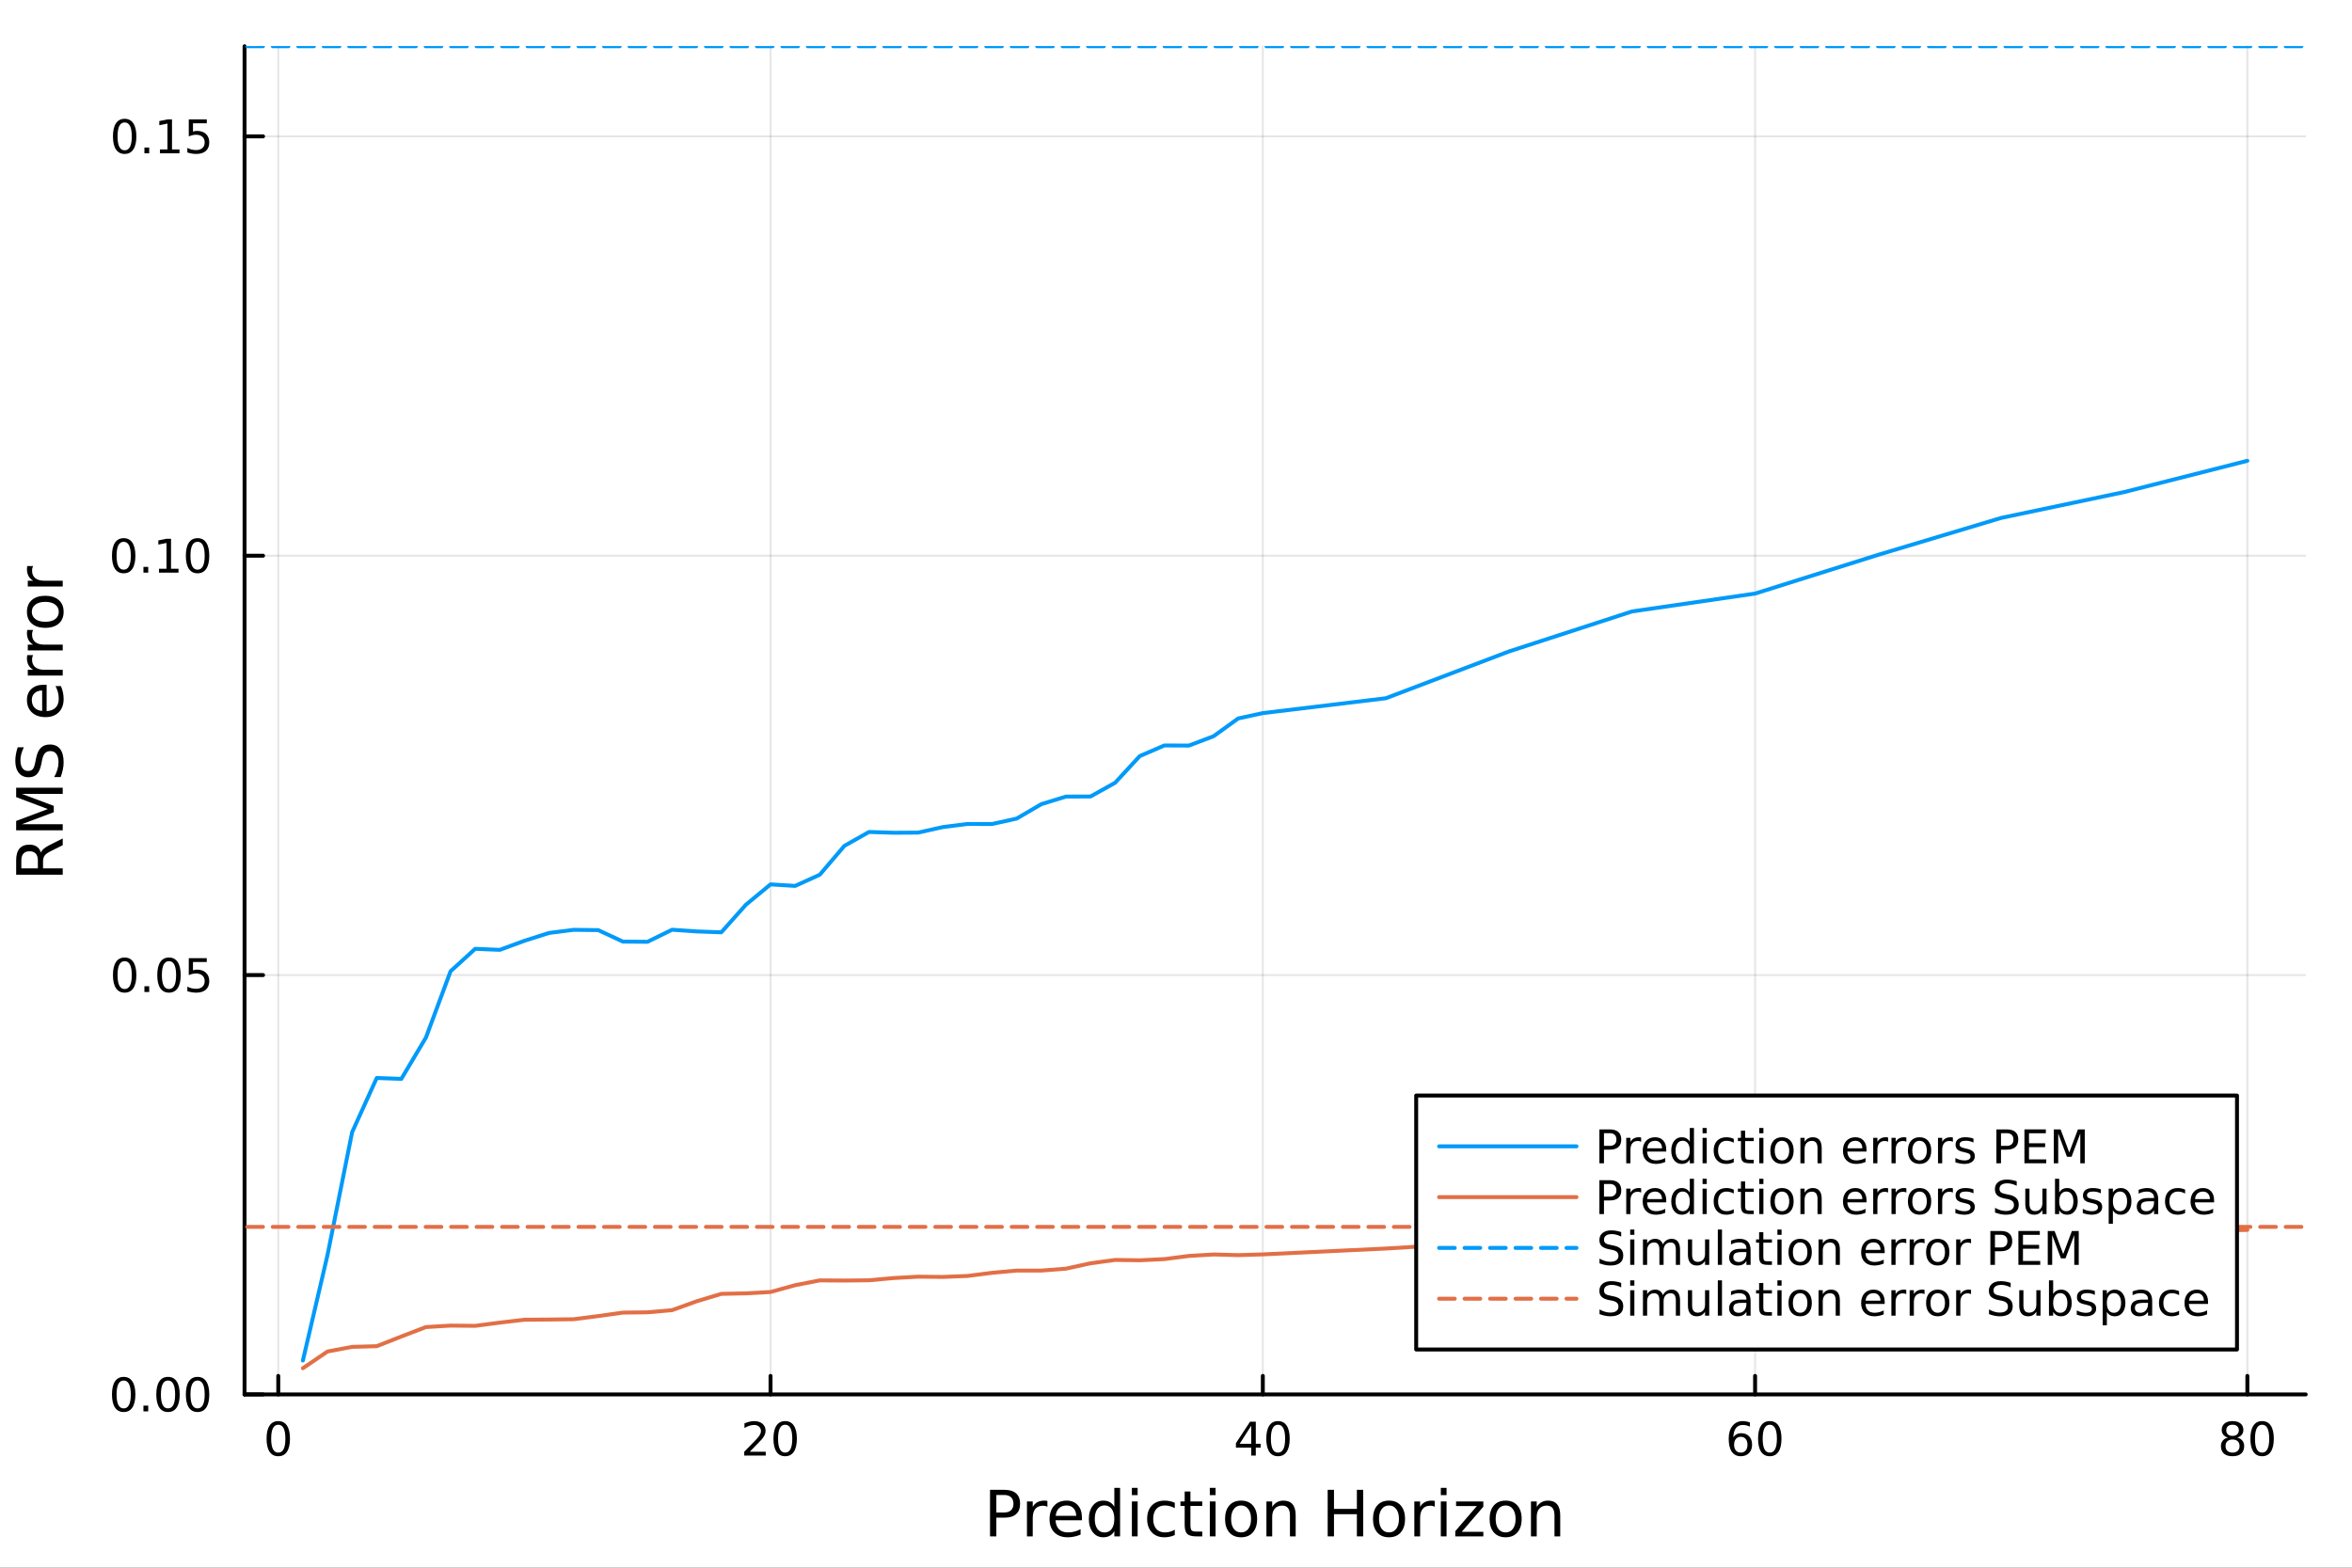 <?xml version="1.0" encoding="utf-8"?>
<svg xmlns="http://www.w3.org/2000/svg" xmlns:xlink="http://www.w3.org/1999/xlink" width="600" height="400" viewBox="0 0 2400 1600">
<rect x="0" y="0" width="2400" height="1600" fill="#333333" stroke="none"/>
<defs>
  <clipPath id="clip290">
    <rect x="0" y="0" width="2400" height="1600"/>
  </clipPath>
</defs>
<path clip-path="url(#clip290)" d="M0 1600 L2400 1600 L2400 0 L0 0  Z" fill="#ffffff" fill-rule="evenodd" fill-opacity="1"/>
<defs>
  <clipPath id="clip291">
    <rect x="480" y="0" width="1681" height="1600"/>
  </clipPath>
</defs>
<path clip-path="url(#clip290)" d="M249.542 1423.18 L2352.76 1423.18 L2352.76 47.244 L249.542 47.244  Z" fill="#ffffff" fill-rule="evenodd" fill-opacity="1"/>
<defs>
  <clipPath id="clip292">
    <rect x="249" y="47" width="2104" height="1377"/>
  </clipPath>
</defs>
<polyline clip-path="url(#clip292)" style="stroke:#000000; stroke-linecap:round; stroke-linejoin:round; stroke-width:2; stroke-opacity:0.1; fill:none" points="283.951,1423.18 283.951,47.244 "/>
<polyline clip-path="url(#clip292)" style="stroke:#000000; stroke-linecap:round; stroke-linejoin:round; stroke-width:2; stroke-opacity:0.1; fill:none" points="786.271,1423.18 786.271,47.244 "/>
<polyline clip-path="url(#clip292)" style="stroke:#000000; stroke-linecap:round; stroke-linejoin:round; stroke-width:2; stroke-opacity:0.1; fill:none" points="1288.59,1423.18 1288.59,47.244 "/>
<polyline clip-path="url(#clip292)" style="stroke:#000000; stroke-linecap:round; stroke-linejoin:round; stroke-width:2; stroke-opacity:0.1; fill:none" points="1790.91,1423.18 1790.91,47.244 "/>
<polyline clip-path="url(#clip292)" style="stroke:#000000; stroke-linecap:round; stroke-linejoin:round; stroke-width:2; stroke-opacity:0.1; fill:none" points="2293.23,1423.18 2293.23,47.244 "/>
<polyline clip-path="url(#clip292)" style="stroke:#000000; stroke-linecap:round; stroke-linejoin:round; stroke-width:2; stroke-opacity:0.1; fill:none" points="249.542,1423.18 2352.76,1423.18 "/>
<polyline clip-path="url(#clip292)" style="stroke:#000000; stroke-linecap:round; stroke-linejoin:round; stroke-width:2; stroke-opacity:0.1; fill:none" points="249.542,995.174 2352.76,995.174 "/>
<polyline clip-path="url(#clip292)" style="stroke:#000000; stroke-linecap:round; stroke-linejoin:round; stroke-width:2; stroke-opacity:0.1; fill:none" points="249.542,567.167 2352.76,567.167 "/>
<polyline clip-path="url(#clip292)" style="stroke:#000000; stroke-linecap:round; stroke-linejoin:round; stroke-width:2; stroke-opacity:0.1; fill:none" points="249.542,139.161 2352.76,139.161 "/>
<polyline clip-path="url(#clip290)" style="stroke:#000000; stroke-linecap:round; stroke-linejoin:round; stroke-width:4; stroke-opacity:1; fill:none" points="249.542,1423.18 2352.76,1423.18 "/>
<polyline clip-path="url(#clip290)" style="stroke:#000000; stroke-linecap:round; stroke-linejoin:round; stroke-width:4; stroke-opacity:1; fill:none" points="283.951,1423.18 283.951,1404.28 "/>
<polyline clip-path="url(#clip290)" style="stroke:#000000; stroke-linecap:round; stroke-linejoin:round; stroke-width:4; stroke-opacity:1; fill:none" points="786.271,1423.18 786.271,1404.28 "/>
<polyline clip-path="url(#clip290)" style="stroke:#000000; stroke-linecap:round; stroke-linejoin:round; stroke-width:4; stroke-opacity:1; fill:none" points="1288.59,1423.18 1288.59,1404.28 "/>
<polyline clip-path="url(#clip290)" style="stroke:#000000; stroke-linecap:round; stroke-linejoin:round; stroke-width:4; stroke-opacity:1; fill:none" points="1790.91,1423.18 1790.91,1404.28 "/>
<polyline clip-path="url(#clip290)" style="stroke:#000000; stroke-linecap:round; stroke-linejoin:round; stroke-width:4; stroke-opacity:1; fill:none" points="2293.23,1423.18 2293.23,1404.28 "/>
<path clip-path="url(#clip290)" d="M283.951 1454.1 Q280.34 1454.1 278.511 1457.66 Q276.706 1461.2 276.706 1468.33 Q276.706 1475.44 278.511 1479.01 Q280.34 1482.55 283.951 1482.55 Q287.585 1482.55 289.391 1479.01 Q291.219 1475.44 291.219 1468.33 Q291.219 1461.2 289.391 1457.66 Q287.585 1454.1 283.951 1454.1 M283.951 1450.39 Q289.761 1450.39 292.817 1455 Q295.895 1459.58 295.895 1468.33 Q295.895 1477.06 292.817 1481.67 Q289.761 1486.25 283.951 1486.25 Q278.141 1486.25 275.062 1481.67 Q272.007 1477.06 272.007 1468.33 Q272.007 1459.58 275.062 1455 Q278.141 1450.39 283.951 1450.39 Z" fill="#000000" fill-rule="nonzero" fill-opacity="1" /><path clip-path="url(#clip290)" d="M765.044 1481.64 L781.364 1481.64 L781.364 1485.58 L759.419 1485.58 L759.419 1481.64 Q762.081 1478.89 766.665 1474.26 Q771.271 1469.61 772.452 1468.27 Q774.697 1465.74 775.577 1464.01 Q776.479 1462.25 776.479 1460.56 Q776.479 1457.8 774.535 1456.07 Q772.614 1454.33 769.512 1454.33 Q767.313 1454.33 764.859 1455.09 Q762.428 1455.86 759.651 1457.41 L759.651 1452.69 Q762.475 1451.55 764.928 1450.97 Q767.382 1450.39 769.419 1450.39 Q774.79 1450.39 777.984 1453.08 Q781.178 1455.77 781.178 1460.26 Q781.178 1462.39 780.368 1464.31 Q779.581 1466.2 777.475 1468.8 Q776.896 1469.47 773.794 1472.69 Q770.692 1475.88 765.044 1481.64 Z" fill="#000000" fill-rule="nonzero" fill-opacity="1" /><path clip-path="url(#clip290)" d="M801.178 1454.1 Q797.567 1454.1 795.739 1457.66 Q793.933 1461.2 793.933 1468.33 Q793.933 1475.44 795.739 1479.01 Q797.567 1482.55 801.178 1482.55 Q804.813 1482.55 806.618 1479.01 Q808.447 1475.44 808.447 1468.33 Q808.447 1461.2 806.618 1457.66 Q804.813 1454.1 801.178 1454.1 M801.178 1450.39 Q806.988 1450.39 810.044 1455 Q813.123 1459.58 813.123 1468.33 Q813.123 1477.06 810.044 1481.67 Q806.988 1486.25 801.178 1486.25 Q795.368 1486.25 792.289 1481.67 Q789.234 1477.06 789.234 1468.33 Q789.234 1459.58 792.289 1455 Q795.368 1450.39 801.178 1450.39 Z" fill="#000000" fill-rule="nonzero" fill-opacity="1" /><path clip-path="url(#clip290)" d="M1276.76 1455.09 L1264.96 1473.54 L1276.76 1473.54 L1276.76 1455.09 M1275.54 1451.02 L1281.42 1451.02 L1281.42 1473.54 L1286.35 1473.54 L1286.35 1477.43 L1281.42 1477.43 L1281.42 1485.58 L1276.76 1485.58 L1276.76 1477.43 L1261.16 1477.43 L1261.16 1472.92 L1275.54 1451.02 Z" fill="#000000" fill-rule="nonzero" fill-opacity="1" /><path clip-path="url(#clip290)" d="M1304.08 1454.1 Q1300.47 1454.1 1298.64 1457.66 Q1296.83 1461.2 1296.83 1468.33 Q1296.83 1475.44 1298.64 1479.01 Q1300.47 1482.55 1304.08 1482.55 Q1307.71 1482.55 1309.52 1479.01 Q1311.35 1475.44 1311.35 1468.33 Q1311.35 1461.2 1309.52 1457.66 Q1307.71 1454.1 1304.08 1454.1 M1304.08 1450.39 Q1309.89 1450.39 1312.94 1455 Q1316.02 1459.58 1316.02 1468.33 Q1316.02 1477.06 1312.94 1481.67 Q1309.89 1486.25 1304.08 1486.25 Q1298.27 1486.25 1295.19 1481.67 Q1292.13 1477.06 1292.13 1468.33 Q1292.13 1459.58 1295.19 1455 Q1298.27 1450.39 1304.08 1450.39 Z" fill="#000000" fill-rule="nonzero" fill-opacity="1" /><path clip-path="url(#clip290)" d="M1776.32 1466.44 Q1773.17 1466.44 1771.32 1468.59 Q1769.49 1470.74 1769.49 1474.49 Q1769.49 1478.22 1771.32 1480.39 Q1773.17 1482.55 1776.32 1482.55 Q1779.46 1482.55 1781.29 1480.39 Q1783.14 1478.22 1783.14 1474.49 Q1783.14 1470.74 1781.29 1468.59 Q1779.46 1466.44 1776.32 1466.44 M1785.6 1451.78 L1785.6 1456.04 Q1783.84 1455.21 1782.03 1454.77 Q1780.25 1454.33 1778.49 1454.33 Q1773.86 1454.33 1771.41 1457.45 Q1768.98 1460.58 1768.63 1466.9 Q1770 1464.89 1772.06 1463.82 Q1774.12 1462.73 1776.59 1462.73 Q1781.8 1462.73 1784.81 1465.9 Q1787.84 1469.05 1787.84 1474.49 Q1787.84 1479.82 1784.7 1483.03 Q1781.55 1486.25 1776.32 1486.25 Q1770.32 1486.25 1767.15 1481.67 Q1763.98 1477.06 1763.98 1468.33 Q1763.98 1460.14 1767.87 1455.28 Q1771.76 1450.39 1778.31 1450.39 Q1780.07 1450.39 1781.85 1450.74 Q1783.65 1451.09 1785.6 1451.78 Z" fill="#000000" fill-rule="nonzero" fill-opacity="1" /><path clip-path="url(#clip290)" d="M1805.9 1454.1 Q1802.29 1454.1 1800.46 1457.66 Q1798.65 1461.2 1798.65 1468.33 Q1798.65 1475.44 1800.46 1479.01 Q1802.29 1482.55 1805.9 1482.55 Q1809.53 1482.55 1811.34 1479.01 Q1813.17 1475.44 1813.17 1468.33 Q1813.17 1461.2 1811.34 1457.66 Q1809.53 1454.1 1805.9 1454.1 M1805.9 1450.39 Q1811.71 1450.39 1814.77 1455 Q1817.84 1459.58 1817.84 1468.33 Q1817.84 1477.06 1814.77 1481.67 Q1811.71 1486.25 1805.9 1486.25 Q1800.09 1486.25 1797.01 1481.67 Q1793.95 1477.06 1793.95 1468.33 Q1793.95 1459.58 1797.01 1455 Q1800.09 1450.39 1805.9 1450.39 Z" fill="#000000" fill-rule="nonzero" fill-opacity="1" /><path clip-path="url(#clip290)" d="M2278.1 1469.17 Q2274.77 1469.17 2272.85 1470.95 Q2270.95 1472.73 2270.95 1475.86 Q2270.95 1478.98 2272.85 1480.77 Q2274.77 1482.55 2278.1 1482.55 Q2281.44 1482.55 2283.36 1480.77 Q2285.28 1478.96 2285.28 1475.86 Q2285.28 1472.73 2283.36 1470.95 Q2281.46 1469.17 2278.1 1469.17 M2273.43 1467.18 Q2270.42 1466.44 2268.73 1464.38 Q2267.06 1462.32 2267.06 1459.35 Q2267.06 1455.21 2270 1452.8 Q2272.96 1450.39 2278.1 1450.39 Q2283.27 1450.39 2286.21 1452.8 Q2289.15 1455.21 2289.15 1459.35 Q2289.15 1462.32 2287.46 1464.38 Q2285.79 1466.44 2282.8 1467.18 Q2286.18 1467.96 2288.06 1470.26 Q2289.96 1472.55 2289.96 1475.86 Q2289.96 1480.88 2286.88 1483.57 Q2283.82 1486.25 2278.1 1486.25 Q2272.39 1486.25 2269.31 1483.57 Q2266.25 1480.88 2266.25 1475.86 Q2266.25 1472.55 2268.15 1470.26 Q2270.05 1467.96 2273.43 1467.18 M2271.71 1459.79 Q2271.71 1462.48 2273.38 1463.98 Q2275.07 1465.49 2278.1 1465.49 Q2281.11 1465.49 2282.8 1463.98 Q2284.52 1462.48 2284.52 1459.79 Q2284.52 1457.11 2282.8 1455.6 Q2281.11 1454.1 2278.1 1454.1 Q2275.07 1454.1 2273.38 1455.6 Q2271.71 1457.11 2271.71 1459.79 Z" fill="#000000" fill-rule="nonzero" fill-opacity="1" /><path clip-path="url(#clip290)" d="M2308.27 1454.1 Q2304.65 1454.1 2302.83 1457.66 Q2301.02 1461.2 2301.02 1468.33 Q2301.02 1475.44 2302.83 1479.01 Q2304.65 1482.55 2308.27 1482.55 Q2311.9 1482.55 2313.71 1479.01 Q2315.53 1475.44 2315.53 1468.33 Q2315.53 1461.2 2313.71 1457.66 Q2311.9 1454.1 2308.27 1454.1 M2308.27 1450.39 Q2314.08 1450.39 2317.13 1455 Q2320.21 1459.58 2320.21 1468.33 Q2320.21 1477.06 2317.13 1481.67 Q2314.08 1486.25 2308.27 1486.25 Q2302.46 1486.25 2299.38 1481.67 Q2296.32 1477.06 2296.32 1468.33 Q2296.32 1459.58 2299.38 1455 Q2302.46 1450.39 2308.27 1450.39 Z" fill="#000000" fill-rule="nonzero" fill-opacity="1" /><path clip-path="url(#clip290)" d="M1016.67 1525.81 L1016.67 1543.66 L1024.75 1543.66 Q1029.24 1543.66 1031.69 1541.34 Q1034.14 1539.02 1034.14 1534.72 Q1034.14 1530.45 1031.69 1528.13 Q1029.24 1525.81 1024.75 1525.81 L1016.67 1525.81 M1010.24 1520.52 L1024.75 1520.52 Q1032.74 1520.52 1036.81 1524.15 Q1040.92 1527.75 1040.92 1534.72 Q1040.92 1541.75 1036.81 1545.35 Q1032.74 1548.95 1024.75 1548.95 L1016.67 1548.95 L1016.67 1568.04 L1010.24 1568.04 L1010.24 1520.52 Z" fill="#000000" fill-rule="nonzero" fill-opacity="1" /><path clip-path="url(#clip290)" d="M1068.8 1537.87 Q1067.81 1537.3 1066.64 1537.04 Q1065.49 1536.76 1064.09 1536.76 Q1059.12 1536.76 1056.45 1540 Q1053.81 1543.22 1053.81 1549.27 L1053.81 1568.04 L1047.92 1568.04 L1047.92 1532.4 L1053.81 1532.4 L1053.81 1537.93 Q1055.66 1534.69 1058.62 1533.13 Q1061.58 1531.54 1065.81 1531.54 Q1066.41 1531.54 1067.15 1531.63 Q1067.88 1531.7 1068.77 1531.85 L1068.8 1537.87 Z" fill="#000000" fill-rule="nonzero" fill-opacity="1" /><path clip-path="url(#clip290)" d="M1104 1548.76 L1104 1551.62 L1077.08 1551.62 Q1077.46 1557.67 1080.7 1560.85 Q1083.98 1564 1089.81 1564 Q1093.18 1564 1096.33 1563.17 Q1099.52 1562.35 1102.63 1560.69 L1102.63 1566.23 Q1099.48 1567.57 1096.17 1568.27 Q1092.86 1568.97 1089.46 1568.97 Q1080.93 1568.97 1075.93 1564 Q1070.97 1559.04 1070.97 1550.57 Q1070.97 1541.82 1075.68 1536.69 Q1080.42 1531.54 1088.44 1531.54 Q1095.63 1531.54 1099.8 1536.18 Q1104 1540.8 1104 1548.76 M1098.15 1547.04 Q1098.08 1542.23 1095.44 1539.37 Q1092.83 1536.5 1088.5 1536.5 Q1083.6 1536.5 1080.64 1539.27 Q1077.71 1542.04 1077.27 1547.07 L1098.15 1547.04 Z" fill="#000000" fill-rule="nonzero" fill-opacity="1" /><path clip-path="url(#clip290)" d="M1137.07 1537.81 L1137.07 1518.52 L1142.93 1518.52 L1142.93 1568.04 L1137.07 1568.04 L1137.07 1562.7 Q1135.23 1565.88 1132.39 1567.44 Q1129.59 1568.97 1125.65 1568.97 Q1119.19 1568.97 1115.11 1563.81 Q1111.07 1558.65 1111.07 1550.25 Q1111.07 1541.85 1115.11 1536.69 Q1119.19 1531.54 1125.65 1531.54 Q1129.59 1531.54 1132.39 1533.1 Q1135.23 1534.62 1137.07 1537.81 M1117.12 1550.25 Q1117.12 1556.71 1119.76 1560.4 Q1122.43 1564.07 1127.08 1564.07 Q1131.73 1564.07 1134.4 1560.4 Q1137.07 1556.71 1137.07 1550.25 Q1137.07 1543.79 1134.4 1540.13 Q1131.73 1536.44 1127.08 1536.44 Q1122.43 1536.44 1119.76 1540.13 Q1117.12 1543.79 1117.12 1550.25 Z" fill="#000000" fill-rule="nonzero" fill-opacity="1" /><path clip-path="url(#clip290)" d="M1154.99 1532.4 L1160.85 1532.4 L1160.85 1568.04 L1154.99 1568.04 L1154.99 1532.4 M1154.99 1518.52 L1160.85 1518.52 L1160.85 1525.93 L1154.99 1525.93 L1154.99 1518.52 Z" fill="#000000" fill-rule="nonzero" fill-opacity="1" /><path clip-path="url(#clip290)" d="M1198.76 1533.76 L1198.76 1539.24 Q1196.27 1537.87 1193.76 1537.2 Q1191.28 1536.5 1188.73 1536.5 Q1183.03 1536.5 1179.88 1540.13 Q1176.73 1543.73 1176.73 1550.25 Q1176.73 1556.78 1179.88 1560.4 Q1183.03 1564 1188.73 1564 Q1191.28 1564 1193.76 1563.33 Q1196.27 1562.63 1198.76 1561.26 L1198.76 1566.68 Q1196.31 1567.82 1193.66 1568.39 Q1191.05 1568.97 1188.09 1568.97 Q1180.04 1568.97 1175.3 1563.91 Q1170.56 1558.85 1170.56 1550.25 Q1170.56 1541.53 1175.33 1536.53 Q1180.14 1531.54 1188.48 1531.54 Q1191.18 1531.54 1193.76 1532.11 Q1196.34 1532.65 1198.76 1533.76 Z" fill="#000000" fill-rule="nonzero" fill-opacity="1" /><path clip-path="url(#clip290)" d="M1214.73 1522.27 L1214.73 1532.4 L1226.8 1532.4 L1226.8 1536.95 L1214.73 1536.95 L1214.73 1556.3 Q1214.73 1560.66 1215.91 1561.9 Q1217.12 1563.14 1220.78 1563.14 L1226.8 1563.14 L1226.8 1568.04 L1220.78 1568.04 Q1214 1568.04 1211.42 1565.53 Q1208.85 1562.98 1208.85 1556.3 L1208.85 1536.95 L1204.55 1536.95 L1204.55 1532.4 L1208.85 1532.4 L1208.85 1522.27 L1214.73 1522.27 Z" fill="#000000" fill-rule="nonzero" fill-opacity="1" /><path clip-path="url(#clip290)" d="M1234.5 1532.4 L1240.36 1532.4 L1240.36 1568.04 L1234.5 1568.04 L1234.5 1532.4 M1234.5 1518.52 L1240.36 1518.52 L1240.36 1525.93 L1234.5 1525.93 L1234.5 1518.52 Z" fill="#000000" fill-rule="nonzero" fill-opacity="1" /><path clip-path="url(#clip290)" d="M1266.42 1536.5 Q1261.71 1536.5 1258.98 1540.19 Q1256.24 1543.85 1256.24 1550.25 Q1256.24 1556.65 1258.94 1560.34 Q1261.68 1564 1266.42 1564 Q1271.1 1564 1273.84 1560.31 Q1276.58 1556.62 1276.58 1550.25 Q1276.58 1543.92 1273.84 1540.23 Q1271.1 1536.5 1266.42 1536.5 M1266.42 1531.54 Q1274.06 1531.54 1278.42 1536.5 Q1282.78 1541.47 1282.78 1550.25 Q1282.78 1559 1278.42 1564 Q1274.06 1568.97 1266.42 1568.97 Q1258.75 1568.97 1254.39 1564 Q1250.06 1559 1250.06 1550.25 Q1250.06 1541.47 1254.39 1536.5 Q1258.75 1531.54 1266.42 1531.54 Z" fill="#000000" fill-rule="nonzero" fill-opacity="1" /><path clip-path="url(#clip290)" d="M1322.12 1546.53 L1322.12 1568.04 L1316.27 1568.04 L1316.27 1546.72 Q1316.27 1541.66 1314.29 1539.14 Q1312.32 1536.63 1308.37 1536.63 Q1303.63 1536.63 1300.89 1539.65 Q1298.16 1542.68 1298.16 1547.9 L1298.16 1568.04 L1292.27 1568.04 L1292.27 1532.4 L1298.16 1532.4 L1298.16 1537.93 Q1300.26 1534.72 1303.09 1533.13 Q1305.96 1531.54 1309.68 1531.54 Q1315.82 1531.54 1318.97 1535.36 Q1322.12 1539.14 1322.12 1546.53 Z" fill="#000000" fill-rule="nonzero" fill-opacity="1" /><path clip-path="url(#clip290)" d="M1354.78 1520.52 L1361.21 1520.52 L1361.21 1540 L1384.57 1540 L1384.57 1520.52 L1391 1520.52 L1391 1568.04 L1384.57 1568.04 L1384.57 1545.41 L1361.21 1545.41 L1361.21 1568.04 L1354.78 1568.04 L1354.78 1520.52 Z" fill="#000000" fill-rule="nonzero" fill-opacity="1" /><path clip-path="url(#clip290)" d="M1417.35 1536.5 Q1412.64 1536.5 1409.91 1540.19 Q1407.17 1543.85 1407.17 1550.25 Q1407.17 1556.65 1409.88 1560.34 Q1412.61 1564 1417.35 1564 Q1422.03 1564 1424.77 1560.31 Q1427.51 1556.62 1427.51 1550.25 Q1427.51 1543.92 1424.77 1540.23 Q1422.03 1536.5 1417.35 1536.5 M1417.35 1531.54 Q1424.99 1531.54 1429.35 1536.5 Q1433.71 1541.47 1433.71 1550.25 Q1433.71 1559 1429.35 1564 Q1424.99 1568.97 1417.35 1568.97 Q1409.68 1568.97 1405.32 1564 Q1401 1559 1401 1550.25 Q1401 1541.47 1405.32 1536.5 Q1409.68 1531.54 1417.35 1531.54 Z" fill="#000000" fill-rule="nonzero" fill-opacity="1" /><path clip-path="url(#clip290)" d="M1464.08 1537.87 Q1463.09 1537.3 1461.91 1537.04 Q1460.77 1536.76 1459.37 1536.76 Q1454.4 1536.76 1451.73 1540 Q1449.09 1543.22 1449.09 1549.27 L1449.09 1568.04 L1443.2 1568.04 L1443.2 1532.4 L1449.09 1532.4 L1449.09 1537.93 Q1450.93 1534.69 1453.89 1533.13 Q1456.85 1531.54 1461.09 1531.54 Q1461.69 1531.54 1462.42 1531.63 Q1463.16 1531.7 1464.05 1531.85 L1464.08 1537.87 Z" fill="#000000" fill-rule="nonzero" fill-opacity="1" /><path clip-path="url(#clip290)" d="M1470.22 1532.4 L1476.08 1532.4 L1476.08 1568.04 L1470.22 1568.04 L1470.22 1532.4 M1470.22 1518.52 L1476.08 1518.52 L1476.08 1525.93 L1470.22 1525.93 L1470.22 1518.52 Z" fill="#000000" fill-rule="nonzero" fill-opacity="1" /><path clip-path="url(#clip290)" d="M1485.79 1532.4 L1513.6 1532.4 L1513.6 1537.74 L1491.58 1563.37 L1513.6 1563.37 L1513.6 1568.04 L1484.99 1568.04 L1484.99 1562.7 L1507.02 1537.07 L1485.79 1537.07 L1485.79 1532.4 Z" fill="#000000" fill-rule="nonzero" fill-opacity="1" /><path clip-path="url(#clip290)" d="M1536.36 1536.5 Q1531.65 1536.5 1528.91 1540.19 Q1526.18 1543.85 1526.18 1550.25 Q1526.18 1556.65 1528.88 1560.34 Q1531.62 1564 1536.36 1564 Q1541.04 1564 1543.78 1560.31 Q1546.52 1556.62 1546.52 1550.25 Q1546.52 1543.92 1543.78 1540.23 Q1541.04 1536.5 1536.36 1536.5 M1536.36 1531.54 Q1544 1531.54 1548.36 1536.5 Q1552.72 1541.47 1552.72 1550.25 Q1552.72 1559 1548.36 1564 Q1544 1568.97 1536.36 1568.97 Q1528.69 1568.97 1524.33 1564 Q1520 1559 1520 1550.25 Q1520 1541.47 1524.33 1536.5 Q1528.69 1531.54 1536.36 1531.54 Z" fill="#000000" fill-rule="nonzero" fill-opacity="1" /><path clip-path="url(#clip290)" d="M1592.06 1546.53 L1592.06 1568.04 L1586.21 1568.04 L1586.21 1546.72 Q1586.21 1541.66 1584.23 1539.14 Q1582.26 1536.63 1578.31 1536.63 Q1573.57 1536.63 1570.83 1539.65 Q1568.09 1542.68 1568.09 1547.9 L1568.09 1568.04 L1562.21 1568.04 L1562.21 1532.4 L1568.09 1532.4 L1568.09 1537.93 Q1570.2 1534.72 1573.03 1533.13 Q1575.89 1531.54 1579.62 1531.54 Q1585.76 1531.54 1588.91 1535.36 Q1592.06 1539.14 1592.06 1546.53 Z" fill="#000000" fill-rule="nonzero" fill-opacity="1" /><polyline clip-path="url(#clip290)" style="stroke:#000000; stroke-linecap:round; stroke-linejoin:round; stroke-width:4; stroke-opacity:1; fill:none" points="249.542,1423.18 249.542,47.244 "/>
<polyline clip-path="url(#clip290)" style="stroke:#000000; stroke-linecap:round; stroke-linejoin:round; stroke-width:4; stroke-opacity:1; fill:none" points="249.542,1423.18 268.44,1423.18 "/>
<polyline clip-path="url(#clip290)" style="stroke:#000000; stroke-linecap:round; stroke-linejoin:round; stroke-width:4; stroke-opacity:1; fill:none" points="249.542,995.174 268.44,995.174 "/>
<polyline clip-path="url(#clip290)" style="stroke:#000000; stroke-linecap:round; stroke-linejoin:round; stroke-width:4; stroke-opacity:1; fill:none" points="249.542,567.167 268.44,567.167 "/>
<polyline clip-path="url(#clip290)" style="stroke:#000000; stroke-linecap:round; stroke-linejoin:round; stroke-width:4; stroke-opacity:1; fill:none" points="249.542,139.161 268.44,139.161 "/>
<path clip-path="url(#clip290)" d="M126.205 1408.98 Q122.593 1408.98 120.765 1412.54 Q118.959 1416.08 118.959 1423.21 Q118.959 1430.32 120.765 1433.89 Q122.593 1437.43 126.205 1437.43 Q129.839 1437.43 131.644 1433.89 Q133.473 1430.32 133.473 1423.21 Q133.473 1416.08 131.644 1412.54 Q129.839 1408.98 126.205 1408.98 M126.205 1405.27 Q132.015 1405.27 135.07 1409.88 Q138.149 1414.46 138.149 1423.21 Q138.149 1431.94 135.07 1436.55 Q132.015 1441.13 126.205 1441.13 Q120.394 1441.13 117.316 1436.55 Q114.26 1431.94 114.26 1423.21 Q114.26 1414.46 117.316 1409.88 Q120.394 1405.27 126.205 1405.27 Z" fill="#000000" fill-rule="nonzero" fill-opacity="1" /><path clip-path="url(#clip290)" d="M146.366 1434.58 L151.251 1434.58 L151.251 1440.46 L146.366 1440.46 L146.366 1434.58 Z" fill="#000000" fill-rule="nonzero" fill-opacity="1" /><path clip-path="url(#clip290)" d="M171.436 1408.98 Q167.825 1408.98 165.996 1412.54 Q164.19 1416.08 164.19 1423.21 Q164.19 1430.32 165.996 1433.89 Q167.825 1437.43 171.436 1437.43 Q175.07 1437.43 176.876 1433.89 Q178.704 1430.32 178.704 1423.21 Q178.704 1416.08 176.876 1412.54 Q175.07 1408.98 171.436 1408.98 M171.436 1405.27 Q177.246 1405.27 180.301 1409.88 Q183.38 1414.46 183.38 1423.21 Q183.38 1431.94 180.301 1436.55 Q177.246 1441.13 171.436 1441.13 Q165.626 1441.13 162.547 1436.55 Q159.491 1431.94 159.491 1423.21 Q159.491 1414.46 162.547 1409.88 Q165.626 1405.27 171.436 1405.27 Z" fill="#000000" fill-rule="nonzero" fill-opacity="1" /><path clip-path="url(#clip290)" d="M201.598 1408.98 Q197.987 1408.98 196.158 1412.54 Q194.352 1416.08 194.352 1423.21 Q194.352 1430.32 196.158 1433.89 Q197.987 1437.43 201.598 1437.43 Q205.232 1437.43 207.037 1433.89 Q208.866 1430.32 208.866 1423.21 Q208.866 1416.08 207.037 1412.54 Q205.232 1408.98 201.598 1408.98 M201.598 1405.27 Q207.408 1405.27 210.463 1409.88 Q213.542 1414.46 213.542 1423.21 Q213.542 1431.94 210.463 1436.55 Q207.408 1441.13 201.598 1441.13 Q195.787 1441.13 192.709 1436.55 Q189.653 1431.94 189.653 1423.21 Q189.653 1414.46 192.709 1409.88 Q195.787 1405.27 201.598 1405.27 Z" fill="#000000" fill-rule="nonzero" fill-opacity="1" /><path clip-path="url(#clip290)" d="M127.2 980.972 Q123.589 980.972 121.76 984.537 Q119.955 988.079 119.955 995.208 Q119.955 1002.31 121.76 1005.88 Q123.589 1009.42 127.2 1009.42 Q130.834 1009.42 132.64 1005.88 Q134.468 1002.31 134.468 995.208 Q134.468 988.079 132.64 984.537 Q130.834 980.972 127.2 980.972 M127.2 977.269 Q133.01 977.269 136.066 981.875 Q139.144 986.458 139.144 995.208 Q139.144 1003.94 136.066 1008.54 Q133.01 1013.12 127.2 1013.12 Q121.39 1013.12 118.311 1008.54 Q115.256 1003.94 115.256 995.208 Q115.256 986.458 118.311 981.875 Q121.39 977.269 127.2 977.269 Z" fill="#000000" fill-rule="nonzero" fill-opacity="1" /><path clip-path="url(#clip290)" d="M147.362 1006.57 L152.246 1006.57 L152.246 1012.45 L147.362 1012.45 L147.362 1006.57 Z" fill="#000000" fill-rule="nonzero" fill-opacity="1" /><path clip-path="url(#clip290)" d="M172.431 980.972 Q168.82 980.972 166.991 984.537 Q165.186 988.079 165.186 995.208 Q165.186 1002.31 166.991 1005.88 Q168.82 1009.42 172.431 1009.42 Q176.065 1009.42 177.871 1005.88 Q179.7 1002.31 179.7 995.208 Q179.7 988.079 177.871 984.537 Q176.065 980.972 172.431 980.972 M172.431 977.269 Q178.241 977.269 181.297 981.875 Q184.376 986.458 184.376 995.208 Q184.376 1003.94 181.297 1008.54 Q178.241 1013.12 172.431 1013.12 Q166.621 1013.12 163.542 1008.54 Q160.487 1003.94 160.487 995.208 Q160.487 986.458 163.542 981.875 Q166.621 977.269 172.431 977.269 Z" fill="#000000" fill-rule="nonzero" fill-opacity="1" /><path clip-path="url(#clip290)" d="M192.639 977.894 L210.996 977.894 L210.996 981.829 L196.922 981.829 L196.922 990.301 Q197.94 989.954 198.959 989.792 Q199.977 989.606 200.996 989.606 Q206.783 989.606 210.162 992.778 Q213.542 995.949 213.542 1001.37 Q213.542 1006.94 210.07 1010.05 Q206.598 1013.12 200.278 1013.12 Q198.102 1013.12 195.834 1012.75 Q193.588 1012.38 191.181 1011.64 L191.181 1006.94 Q193.264 1008.08 195.487 1008.63 Q197.709 1009.19 200.186 1009.19 Q204.19 1009.19 206.528 1007.08 Q208.866 1004.98 208.866 1001.37 Q208.866 997.755 206.528 995.648 Q204.19 993.542 200.186 993.542 Q198.311 993.542 196.436 993.958 Q194.584 994.375 192.639 995.255 L192.639 977.894 Z" fill="#000000" fill-rule="nonzero" fill-opacity="1" /><path clip-path="url(#clip290)" d="M126.205 552.966 Q122.593 552.966 120.765 556.531 Q118.959 560.072 118.959 567.202 Q118.959 574.309 120.765 577.873 Q122.593 581.415 126.205 581.415 Q129.839 581.415 131.644 577.873 Q133.473 574.309 133.473 567.202 Q133.473 560.072 131.644 556.531 Q129.839 552.966 126.205 552.966 M126.205 549.262 Q132.015 549.262 135.07 553.869 Q138.149 558.452 138.149 567.202 Q138.149 575.929 135.07 580.535 Q132.015 585.119 126.205 585.119 Q120.394 585.119 117.316 580.535 Q114.26 575.929 114.26 567.202 Q114.26 558.452 117.316 553.869 Q120.394 549.262 126.205 549.262 Z" fill="#000000" fill-rule="nonzero" fill-opacity="1" /><path clip-path="url(#clip290)" d="M146.366 578.568 L151.251 578.568 L151.251 584.447 L146.366 584.447 L146.366 578.568 Z" fill="#000000" fill-rule="nonzero" fill-opacity="1" /><path clip-path="url(#clip290)" d="M162.246 580.512 L169.885 580.512 L169.885 554.147 L161.575 555.813 L161.575 551.554 L169.839 549.887 L174.514 549.887 L174.514 580.512 L182.153 580.512 L182.153 584.447 L162.246 584.447 L162.246 580.512 Z" fill="#000000" fill-rule="nonzero" fill-opacity="1" /><path clip-path="url(#clip290)" d="M201.598 552.966 Q197.987 552.966 196.158 556.531 Q194.352 560.072 194.352 567.202 Q194.352 574.309 196.158 577.873 Q197.987 581.415 201.598 581.415 Q205.232 581.415 207.037 577.873 Q208.866 574.309 208.866 567.202 Q208.866 560.072 207.037 556.531 Q205.232 552.966 201.598 552.966 M201.598 549.262 Q207.408 549.262 210.463 553.869 Q213.542 558.452 213.542 567.202 Q213.542 575.929 210.463 580.535 Q207.408 585.119 201.598 585.119 Q195.787 585.119 192.709 580.535 Q189.653 575.929 189.653 567.202 Q189.653 558.452 192.709 553.869 Q195.787 549.262 201.598 549.262 Z" fill="#000000" fill-rule="nonzero" fill-opacity="1" /><path clip-path="url(#clip290)" d="M127.2 124.96 Q123.589 124.96 121.76 128.525 Q119.955 132.066 119.955 139.196 Q119.955 146.302 121.76 149.867 Q123.589 153.409 127.2 153.409 Q130.834 153.409 132.64 149.867 Q134.468 146.302 134.468 139.196 Q134.468 132.066 132.64 128.525 Q130.834 124.96 127.2 124.96 M127.2 121.256 Q133.01 121.256 136.066 125.863 Q139.144 130.446 139.144 139.196 Q139.144 147.923 136.066 152.529 Q133.01 157.112 127.2 157.112 Q121.39 157.112 118.311 152.529 Q115.256 147.923 115.256 139.196 Q115.256 130.446 118.311 125.863 Q121.39 121.256 127.2 121.256 Z" fill="#000000" fill-rule="nonzero" fill-opacity="1" /><path clip-path="url(#clip290)" d="M147.362 150.561 L152.246 150.561 L152.246 156.441 L147.362 156.441 L147.362 150.561 Z" fill="#000000" fill-rule="nonzero" fill-opacity="1" /><path clip-path="url(#clip290)" d="M163.241 152.506 L170.88 152.506 L170.88 126.14 L162.57 127.807 L162.57 123.548 L170.834 121.881 L175.51 121.881 L175.51 152.506 L183.149 152.506 L183.149 156.441 L163.241 156.441 L163.241 152.506 Z" fill="#000000" fill-rule="nonzero" fill-opacity="1" /><path clip-path="url(#clip290)" d="M192.639 121.881 L210.996 121.881 L210.996 125.816 L196.922 125.816 L196.922 134.288 Q197.94 133.941 198.959 133.779 Q199.977 133.594 200.996 133.594 Q206.783 133.594 210.162 136.765 Q213.542 139.937 213.542 145.353 Q213.542 150.932 210.07 154.034 Q206.598 157.112 200.278 157.112 Q198.102 157.112 195.834 156.742 Q193.588 156.372 191.181 155.631 L191.181 150.932 Q193.264 152.066 195.487 152.622 Q197.709 153.177 200.186 153.177 Q204.19 153.177 206.528 151.071 Q208.866 148.964 208.866 145.353 Q208.866 141.742 206.528 139.636 Q204.19 137.529 200.186 137.529 Q198.311 137.529 196.436 137.946 Q194.584 138.362 192.639 139.242 L192.639 121.881 Z" fill="#000000" fill-rule="nonzero" fill-opacity="1" /><path clip-path="url(#clip290)" d="M41.724 870.197 Q42.424 868.128 44.716 866.186 Q47.008 864.213 51.018 862.24 L64.004 855.715 L64.004 862.622 L51.814 868.701 Q47.039 871.056 45.48 873.284 Q43.92 875.48 43.92 879.3 L43.92 886.302 L64.004 886.302 L64.004 892.731 L16.484 892.731 L16.484 878.218 Q16.484 870.069 19.89 866.059 Q23.296 862.049 30.17 862.049 Q34.658 862.049 37.618 864.149 Q40.578 866.218 41.724 870.197 M21.768 886.302 L38.637 886.302 L38.637 878.218 Q38.637 873.571 36.504 871.215 Q34.34 868.828 30.17 868.828 Q26.001 868.828 23.9 871.215 Q21.768 873.571 21.768 878.218 L21.768 886.302 Z" fill="#000000" fill-rule="nonzero" fill-opacity="1" /><path clip-path="url(#clip290)" d="M16.484 847.439 L16.484 837.859 L48.822 825.732 L16.484 813.542 L16.484 803.962 L64.004 803.962 L64.004 810.232 L22.277 810.232 L54.869 822.486 L54.869 828.947 L22.277 841.201 L64.004 841.201 L64.004 847.439 L16.484 847.439 Z" fill="#000000" fill-rule="nonzero" fill-opacity="1" /><path clip-path="url(#clip290)" d="M18.044 762.712 L24.314 762.712 Q22.563 766.372 21.704 769.619 Q20.845 772.865 20.845 775.889 Q20.845 781.141 22.882 784.005 Q24.919 786.838 28.674 786.838 Q31.826 786.838 33.449 784.96 Q35.04 783.05 36.027 777.767 L36.823 773.884 Q38.191 766.69 41.66 763.285 Q45.098 759.847 50.891 759.847 Q57.798 759.847 61.362 764.494 Q64.927 769.109 64.927 778.053 Q64.927 781.427 64.163 785.246 Q63.399 789.034 61.904 793.108 L55.283 793.108 Q57.479 789.193 58.593 785.437 Q59.707 781.682 59.707 778.053 Q59.707 772.547 57.543 769.555 Q55.379 766.563 51.368 766.563 Q47.867 766.563 45.894 768.727 Q43.92 770.86 42.934 775.762 L42.17 779.676 Q40.737 786.87 37.682 790.084 Q34.626 793.299 29.184 793.299 Q22.882 793.299 19.253 788.875 Q15.625 784.419 15.625 776.621 Q15.625 773.279 16.23 769.81 Q16.834 766.34 18.044 762.712 Z" fill="#000000" fill-rule="nonzero" fill-opacity="1" /><path clip-path="url(#clip290)" d="M44.716 698.864 L47.581 698.864 L47.581 725.791 Q53.628 725.409 56.811 722.162 Q59.962 718.884 59.962 713.059 Q59.962 709.685 59.134 706.534 Q58.307 703.352 56.652 700.232 L62.19 700.232 Q63.527 703.383 64.227 706.694 Q64.927 710.004 64.927 713.409 Q64.927 721.939 59.962 726.937 Q54.997 731.902 46.53 731.902 Q37.777 731.902 32.653 727.191 Q27.497 722.449 27.497 714.428 Q27.497 707.235 32.144 703.065 Q36.759 698.864 44.716 698.864 M42.997 704.72 Q38.191 704.784 35.327 707.426 Q32.462 710.036 32.462 714.364 Q32.462 719.266 35.231 722.226 Q38 725.154 43.029 725.6 L42.997 704.72 Z" fill="#000000" fill-rule="nonzero" fill-opacity="1" /><path clip-path="url(#clip290)" d="M33.831 668.595 Q33.258 669.582 33.003 670.759 Q32.717 671.905 32.717 673.305 Q32.717 678.271 35.963 680.944 Q39.178 683.586 45.225 683.586 L64.004 683.586 L64.004 689.474 L28.356 689.474 L28.356 683.586 L33.894 683.586 Q30.648 681.74 29.088 678.78 Q27.497 675.82 27.497 671.587 Q27.497 670.982 27.592 670.25 Q27.656 669.518 27.815 668.627 L33.831 668.595 Z" fill="#000000" fill-rule="nonzero" fill-opacity="1" /><path clip-path="url(#clip290)" d="M33.831 642.941 Q33.258 643.928 33.003 645.105 Q32.717 646.251 32.717 647.652 Q32.717 652.617 35.963 655.291 Q39.178 657.932 45.225 657.932 L64.004 657.932 L64.004 663.821 L28.356 663.821 L28.356 657.932 L33.894 657.932 Q30.648 656.086 29.088 653.126 Q27.497 650.166 27.497 645.933 Q27.497 645.328 27.592 644.596 Q27.656 643.864 27.815 642.973 L33.831 642.941 Z" fill="#000000" fill-rule="nonzero" fill-opacity="1" /><path clip-path="url(#clip290)" d="M32.462 624.417 Q32.462 629.127 36.154 631.865 Q39.815 634.602 46.212 634.602 Q52.609 634.602 56.302 631.897 Q59.962 629.159 59.962 624.417 Q59.962 619.738 56.27 617.001 Q52.578 614.264 46.212 614.264 Q39.878 614.264 36.186 617.001 Q32.462 619.738 32.462 624.417 M27.497 624.417 Q27.497 616.778 32.462 612.417 Q37.427 608.057 46.212 608.057 Q54.965 608.057 59.962 612.417 Q64.927 616.778 64.927 624.417 Q64.927 632.088 59.962 636.448 Q54.965 640.777 46.212 640.777 Q37.427 640.777 32.462 636.448 Q27.497 632.088 27.497 624.417 Z" fill="#000000" fill-rule="nonzero" fill-opacity="1" /><path clip-path="url(#clip290)" d="M33.831 577.693 Q33.258 578.679 33.003 579.857 Q32.717 581.003 32.717 582.403 Q32.717 587.368 35.963 590.042 Q39.178 592.684 45.225 592.684 L64.004 592.684 L64.004 598.572 L28.356 598.572 L28.356 592.684 L33.894 592.684 Q30.648 590.838 29.088 587.878 Q27.497 584.918 27.497 580.684 Q27.497 580.08 27.592 579.348 Q27.656 578.616 27.815 577.724 L33.831 577.693 Z" fill="#000000" fill-rule="nonzero" fill-opacity="1" /><polyline clip-path="url(#clip292)" style="stroke:#009af9; stroke-linecap:round; stroke-linejoin:round; stroke-width:4; stroke-opacity:1; fill:none" points="309.067,1388.56 334.183,1280.93 359.299,1155.57 384.415,1100.21 409.531,1101.12 434.647,1058.89 459.763,991.288 484.879,968.382 509.995,969.436 535.111,960.197 560.227,952.183 585.343,948.999 610.459,949.298 635.575,961.003 660.691,961.218 685.807,948.899 710.923,950.638 736.039,951.525 761.155,923.334 786.271,902.613 811.387,904.171 836.503,892.746 861.619,863.303 886.735,849.112 911.851,849.926 936.967,849.77 962.083,844.116 987.199,840.949 1012.31,841 1037.43,835.444 1062.55,820.741 1087.66,813.001 1112.78,812.904 1137.89,798.877 1163.01,771.674 1188.13,760.823 1213.24,760.933 1238.36,751.392 1263.47,733.255 1288.59,727.806 1414.17,712.627 1539.75,664.886 1665.33,624.046 1790.91,605.805 1916.49,566.26 2042.07,528.579 2167.65,502.183 2293.23,470.29 "/>
<polyline clip-path="url(#clip292)" style="stroke:#e26f46; stroke-linecap:round; stroke-linejoin:round; stroke-width:4; stroke-opacity:1; fill:none" points="309.067,1396.42 334.183,1379.36 359.299,1374.63 384.415,1373.93 409.531,1364.05 434.647,1354.41 459.763,1352.92 484.879,1353.16 509.995,1349.89 535.111,1346.94 560.227,1346.73 585.343,1346.43 610.459,1343.19 635.575,1339.66 660.691,1339.37 685.807,1337.16 710.923,1328.08 736.039,1320.52 761.155,1320.02 786.271,1318.62 811.387,1311.66 836.503,1306.78 861.619,1306.94 886.735,1306.68 911.851,1304.38 936.967,1302.99 962.083,1303.24 987.199,1302.26 1012.31,1299.05 1037.43,1296.76 1062.55,1296.76 1087.66,1294.82 1112.78,1289.33 1137.89,1285.91 1163.01,1286.27 1188.13,1285.05 1213.24,1281.83 1238.36,1280.33 1263.47,1281 1288.59,1280.25 1414.17,1274.27 1539.75,1266.6 1665.33,1265 1790.91,1262.84 1916.49,1258.36 2042.07,1259.04 2167.65,1257.88 2293.23,1255.27 "/>
<polyline clip-path="url(#clip292)" style="stroke:#009af9; stroke-linecap:round; stroke-linejoin:round; stroke-width:4; stroke-opacity:1; fill:none" stroke-dasharray="16, 10" points="-1853.67,47.244 4455.97,47.244 "/>
<polyline clip-path="url(#clip292)" style="stroke:#e26f46; stroke-linecap:round; stroke-linejoin:round; stroke-width:4; stroke-opacity:1; fill:none" stroke-dasharray="16, 10" points="-1853.67,1252.17 4455.97,1252.17 "/>
<path clip-path="url(#clip290)" d="M1445.09 1377.32 L2282.65 1377.32 L2282.65 1118.12 L1445.09 1118.12  Z" fill="#ffffff" fill-rule="evenodd" fill-opacity="1"/>
<polyline clip-path="url(#clip290)" style="stroke:#000000; stroke-linecap:round; stroke-linejoin:round; stroke-width:4; stroke-opacity:1; fill:none" points="1445.09,1377.32 2282.65,1377.32 2282.65,1118.12 1445.09,1118.12 1445.09,1377.32 "/>
<polyline clip-path="url(#clip290)" style="stroke:#009af9; stroke-linecap:round; stroke-linejoin:round; stroke-width:4; stroke-opacity:1; fill:none" points="1468.45,1169.96 1608.67,1169.96 "/>
<path clip-path="url(#clip290)" d="M1636.71 1156.52 L1636.71 1169.5 L1642.59 1169.5 Q1645.86 1169.5 1647.64 1167.81 Q1649.42 1166.12 1649.42 1163 Q1649.42 1159.9 1647.64 1158.21 Q1645.86 1156.52 1642.59 1156.52 L1636.71 1156.52 M1632.04 1152.68 L1642.59 1152.68 Q1648.4 1152.68 1651.37 1155.31 Q1654.35 1157.93 1654.35 1163 Q1654.35 1168.12 1651.37 1170.73 Q1648.4 1173.35 1642.59 1173.35 L1636.71 1173.35 L1636.71 1187.24 L1632.04 1187.24 L1632.04 1152.68 Z" fill="#000000" fill-rule="nonzero" fill-opacity="1" /><path clip-path="url(#clip290)" d="M1674.63 1165.29 Q1673.91 1164.87 1673.06 1164.69 Q1672.22 1164.48 1671.2 1164.48 Q1667.59 1164.48 1665.65 1166.84 Q1663.73 1169.18 1663.73 1173.58 L1663.73 1187.24 L1659.44 1187.24 L1659.44 1161.31 L1663.73 1161.31 L1663.73 1165.34 Q1665.07 1162.98 1667.22 1161.84 Q1669.38 1160.68 1672.45 1160.68 Q1672.89 1160.68 1673.43 1160.75 Q1673.96 1160.8 1674.61 1160.92 L1674.63 1165.29 Z" fill="#000000" fill-rule="nonzero" fill-opacity="1" /><path clip-path="url(#clip290)" d="M1700.23 1173.21 L1700.23 1175.29 L1680.65 1175.29 Q1680.93 1179.69 1683.29 1182 Q1685.67 1184.3 1689.91 1184.3 Q1692.36 1184.3 1694.65 1183.69 Q1696.97 1183.09 1699.24 1181.89 L1699.24 1185.92 Q1696.94 1186.89 1694.54 1187.4 Q1692.13 1187.91 1689.65 1187.91 Q1683.45 1187.91 1679.82 1184.3 Q1676.2 1180.68 1676.2 1174.53 Q1676.2 1168.16 1679.63 1164.43 Q1683.08 1160.68 1688.91 1160.68 Q1694.14 1160.68 1697.18 1164.06 Q1700.23 1167.42 1700.23 1173.21 M1695.97 1171.96 Q1695.93 1168.46 1694 1166.38 Q1692.11 1164.3 1688.96 1164.3 Q1685.39 1164.3 1683.24 1166.31 Q1681.11 1168.32 1680.79 1171.98 L1695.97 1171.96 Z" fill="#000000" fill-rule="nonzero" fill-opacity="1" /><path clip-path="url(#clip290)" d="M1724.28 1165.24 L1724.28 1151.22 L1728.54 1151.22 L1728.54 1187.24 L1724.28 1187.24 L1724.28 1183.35 Q1722.94 1185.66 1720.88 1186.8 Q1718.84 1187.91 1715.97 1187.91 Q1711.27 1187.91 1708.31 1184.16 Q1705.37 1180.41 1705.37 1174.3 Q1705.37 1168.18 1708.31 1164.43 Q1711.27 1160.68 1715.97 1160.68 Q1718.84 1160.68 1720.88 1161.82 Q1722.94 1162.93 1724.28 1165.24 M1709.77 1174.3 Q1709.77 1178.99 1711.69 1181.68 Q1713.63 1184.34 1717.01 1184.34 Q1720.39 1184.34 1722.34 1181.68 Q1724.28 1178.99 1724.28 1174.3 Q1724.28 1169.6 1722.34 1166.93 Q1720.39 1164.25 1717.01 1164.25 Q1713.63 1164.25 1711.69 1166.93 Q1709.77 1169.6 1709.77 1174.3 Z" fill="#000000" fill-rule="nonzero" fill-opacity="1" /><path clip-path="url(#clip290)" d="M1737.31 1161.31 L1741.57 1161.31 L1741.57 1187.24 L1737.31 1187.24 L1737.31 1161.31 M1737.31 1151.22 L1741.57 1151.22 L1741.57 1156.61 L1737.31 1156.61 L1737.31 1151.22 Z" fill="#000000" fill-rule="nonzero" fill-opacity="1" /><path clip-path="url(#clip290)" d="M1769.14 1162.3 L1769.14 1166.29 Q1767.34 1165.29 1765.51 1164.8 Q1763.7 1164.3 1761.85 1164.3 Q1757.71 1164.3 1755.42 1166.93 Q1753.13 1169.55 1753.13 1174.3 Q1753.13 1179.04 1755.42 1181.68 Q1757.71 1184.3 1761.85 1184.3 Q1763.7 1184.3 1765.51 1183.81 Q1767.34 1183.3 1769.14 1182.3 L1769.14 1186.24 Q1767.36 1187.07 1765.44 1187.49 Q1763.54 1187.91 1761.39 1187.91 Q1755.53 1187.91 1752.08 1184.23 Q1748.63 1180.55 1748.63 1174.3 Q1748.63 1167.95 1752.11 1164.32 Q1755.6 1160.68 1761.67 1160.68 Q1763.63 1160.68 1765.51 1161.1 Q1767.38 1161.49 1769.14 1162.3 Z" fill="#000000" fill-rule="nonzero" fill-opacity="1" /><path clip-path="url(#clip290)" d="M1780.76 1153.95 L1780.76 1161.31 L1789.54 1161.31 L1789.54 1164.62 L1780.76 1164.62 L1780.76 1178.69 Q1780.76 1181.86 1781.62 1182.77 Q1782.5 1183.67 1785.16 1183.67 L1789.54 1183.67 L1789.54 1187.24 L1785.16 1187.24 Q1780.23 1187.24 1778.36 1185.41 Q1776.48 1183.55 1776.48 1178.69 L1776.48 1164.62 L1773.36 1164.62 L1773.36 1161.31 L1776.48 1161.31 L1776.48 1153.95 L1780.76 1153.95 Z" fill="#000000" fill-rule="nonzero" fill-opacity="1" /><path clip-path="url(#clip290)" d="M1795.14 1161.31 L1799.4 1161.31 L1799.4 1187.24 L1795.14 1187.24 L1795.14 1161.31 M1795.14 1151.22 L1799.4 1151.22 L1799.4 1156.61 L1795.14 1156.61 L1795.14 1151.22 Z" fill="#000000" fill-rule="nonzero" fill-opacity="1" /><path clip-path="url(#clip290)" d="M1818.36 1164.3 Q1814.93 1164.3 1812.94 1166.98 Q1810.95 1169.64 1810.95 1174.3 Q1810.95 1178.95 1812.92 1181.63 Q1814.91 1184.3 1818.36 1184.3 Q1821.76 1184.3 1823.75 1181.61 Q1825.74 1178.93 1825.74 1174.3 Q1825.74 1169.69 1823.75 1167 Q1821.76 1164.3 1818.36 1164.3 M1818.36 1160.68 Q1823.91 1160.68 1827.08 1164.3 Q1830.25 1167.91 1830.25 1174.3 Q1830.25 1180.66 1827.08 1184.3 Q1823.91 1187.91 1818.36 1187.91 Q1812.78 1187.91 1809.61 1184.3 Q1806.46 1180.66 1806.46 1174.3 Q1806.46 1167.91 1809.61 1164.3 Q1812.78 1160.68 1818.36 1160.68 Z" fill="#000000" fill-rule="nonzero" fill-opacity="1" /><path clip-path="url(#clip290)" d="M1858.87 1171.59 L1858.87 1187.24 L1854.61 1187.24 L1854.61 1171.73 Q1854.61 1168.05 1853.17 1166.22 Q1851.74 1164.39 1848.87 1164.39 Q1845.42 1164.39 1843.43 1166.59 Q1841.43 1168.79 1841.43 1172.58 L1841.43 1187.24 L1837.15 1187.24 L1837.15 1161.31 L1841.43 1161.31 L1841.43 1165.34 Q1842.96 1163 1845.02 1161.84 Q1847.11 1160.68 1849.81 1160.68 Q1854.28 1160.68 1856.57 1163.46 Q1858.87 1166.22 1858.87 1171.59 Z" fill="#000000" fill-rule="nonzero" fill-opacity="1" /><path clip-path="url(#clip290)" d="M1904.61 1173.21 L1904.61 1175.29 L1885.02 1175.29 Q1885.3 1179.69 1887.66 1182 Q1890.05 1184.3 1894.28 1184.3 Q1896.74 1184.3 1899.03 1183.69 Q1901.34 1183.09 1903.61 1181.89 L1903.61 1185.92 Q1901.32 1186.89 1898.91 1187.4 Q1896.5 1187.91 1894.03 1187.91 Q1887.82 1187.91 1884.19 1184.3 Q1880.58 1180.68 1880.58 1174.53 Q1880.58 1168.16 1884 1164.43 Q1887.45 1160.68 1893.29 1160.68 Q1898.52 1160.68 1901.55 1164.06 Q1904.61 1167.42 1904.61 1173.21 M1900.35 1171.96 Q1900.3 1168.46 1898.38 1166.38 Q1896.48 1164.3 1893.33 1164.3 Q1889.77 1164.3 1887.62 1166.31 Q1885.49 1168.32 1885.16 1171.98 L1900.35 1171.96 Z" fill="#000000" fill-rule="nonzero" fill-opacity="1" /><path clip-path="url(#clip290)" d="M1926.62 1165.29 Q1925.9 1164.87 1925.05 1164.69 Q1924.21 1164.48 1923.19 1164.48 Q1919.58 1164.48 1917.64 1166.84 Q1915.72 1169.18 1915.72 1173.58 L1915.72 1187.24 L1911.43 1187.24 L1911.43 1161.31 L1915.72 1161.31 L1915.72 1165.34 Q1917.06 1162.98 1919.21 1161.84 Q1921.36 1160.68 1924.44 1160.68 Q1924.88 1160.68 1925.42 1160.75 Q1925.95 1160.8 1926.6 1160.92 L1926.62 1165.29 Z" fill="#000000" fill-rule="nonzero" fill-opacity="1" /><path clip-path="url(#clip290)" d="M1945.28 1165.29 Q1944.56 1164.87 1943.7 1164.69 Q1942.87 1164.48 1941.85 1164.48 Q1938.24 1164.48 1936.3 1166.84 Q1934.37 1169.18 1934.37 1173.58 L1934.37 1187.24 L1930.09 1187.24 L1930.09 1161.31 L1934.37 1161.31 L1934.37 1165.34 Q1935.72 1162.98 1937.87 1161.84 Q1940.02 1160.68 1943.1 1160.68 Q1943.54 1160.68 1944.07 1160.75 Q1944.61 1160.8 1945.25 1160.92 L1945.28 1165.29 Z" fill="#000000" fill-rule="nonzero" fill-opacity="1" /><path clip-path="url(#clip290)" d="M1958.75 1164.3 Q1955.32 1164.3 1953.33 1166.98 Q1951.34 1169.64 1951.34 1174.3 Q1951.34 1178.95 1953.31 1181.63 Q1955.3 1184.3 1958.75 1184.3 Q1962.15 1184.3 1964.14 1181.61 Q1966.13 1178.93 1966.13 1174.3 Q1966.13 1169.69 1964.14 1167 Q1962.15 1164.3 1958.75 1164.3 M1958.75 1160.68 Q1964.3 1160.68 1967.48 1164.3 Q1970.65 1167.91 1970.65 1174.3 Q1970.65 1180.66 1967.48 1184.3 Q1964.3 1187.91 1958.75 1187.91 Q1953.17 1187.91 1950 1184.3 Q1946.85 1180.66 1946.85 1174.3 Q1946.85 1167.91 1950 1164.3 Q1953.17 1160.68 1958.75 1160.68 Z" fill="#000000" fill-rule="nonzero" fill-opacity="1" /><path clip-path="url(#clip290)" d="M1992.73 1165.29 Q1992.01 1164.87 1991.16 1164.69 Q1990.32 1164.48 1989.3 1164.48 Q1985.69 1164.48 1983.75 1166.84 Q1981.83 1169.18 1981.83 1173.58 L1981.83 1187.24 L1977.55 1187.24 L1977.55 1161.31 L1981.83 1161.31 L1981.83 1165.34 Q1983.17 1162.98 1985.32 1161.84 Q1987.48 1160.68 1990.55 1160.68 Q1990.99 1160.68 1991.53 1160.75 Q1992.06 1160.8 1992.71 1160.92 L1992.73 1165.29 Z" fill="#000000" fill-rule="nonzero" fill-opacity="1" /><path clip-path="url(#clip290)" d="M2013.73 1162.07 L2013.73 1166.1 Q2011.92 1165.18 2009.98 1164.71 Q2008.03 1164.25 2005.95 1164.25 Q2002.78 1164.25 2001.18 1165.22 Q1999.61 1166.19 1999.61 1168.14 Q1999.61 1169.62 2000.74 1170.48 Q2001.87 1171.31 2005.3 1172.07 L2006.76 1172.4 Q2011.29 1173.37 2013.19 1175.15 Q2015.11 1176.91 2015.11 1180.08 Q2015.11 1183.69 2012.24 1185.8 Q2009.4 1187.91 2004.4 1187.91 Q2002.31 1187.91 2000.05 1187.49 Q1997.8 1187.1 1995.3 1186.29 L1995.3 1181.89 Q1997.66 1183.11 1999.95 1183.74 Q2002.24 1184.34 2004.49 1184.34 Q2007.5 1184.34 2009.12 1183.32 Q2010.74 1182.28 2010.74 1180.41 Q2010.74 1178.67 2009.56 1177.74 Q2008.4 1176.82 2004.44 1175.96 L2002.96 1175.62 Q1999 1174.78 1997.24 1173.07 Q1995.48 1171.33 1995.48 1168.32 Q1995.48 1164.67 1998.08 1162.68 Q2000.67 1160.68 2005.44 1160.68 Q2007.8 1160.68 2009.88 1161.03 Q2011.97 1161.38 2013.73 1162.07 Z" fill="#000000" fill-rule="nonzero" fill-opacity="1" /><path clip-path="url(#clip290)" d="M2041.83 1156.52 L2041.83 1169.5 L2047.71 1169.5 Q2050.97 1169.5 2052.75 1167.81 Q2054.54 1166.12 2054.54 1163 Q2054.54 1159.9 2052.75 1158.21 Q2050.97 1156.52 2047.71 1156.52 L2041.83 1156.52 M2037.15 1152.68 L2047.71 1152.68 Q2053.52 1152.68 2056.48 1155.31 Q2059.47 1157.93 2059.47 1163 Q2059.47 1168.12 2056.48 1170.73 Q2053.52 1173.35 2047.71 1173.35 L2041.83 1173.35 L2041.83 1187.24 L2037.15 1187.24 L2037.15 1152.68 Z" fill="#000000" fill-rule="nonzero" fill-opacity="1" /><path clip-path="url(#clip290)" d="M2065.74 1152.68 L2087.59 1152.68 L2087.59 1156.61 L2070.42 1156.61 L2070.42 1166.84 L2086.87 1166.84 L2086.87 1170.78 L2070.42 1170.78 L2070.42 1183.3 L2088.01 1183.3 L2088.01 1187.24 L2065.74 1187.24 L2065.74 1152.68 Z" fill="#000000" fill-rule="nonzero" fill-opacity="1" /><path clip-path="url(#clip290)" d="M2095.69 1152.68 L2102.66 1152.68 L2111.48 1176.19 L2120.35 1152.68 L2127.31 1152.68 L2127.31 1187.24 L2122.75 1187.24 L2122.75 1156.89 L2113.84 1180.59 L2109.14 1180.59 L2100.23 1156.89 L2100.23 1187.24 L2095.69 1187.24 L2095.69 1152.68 Z" fill="#000000" fill-rule="nonzero" fill-opacity="1" /><polyline clip-path="url(#clip290)" style="stroke:#e26f46; stroke-linecap:round; stroke-linejoin:round; stroke-width:4; stroke-opacity:1; fill:none" points="1468.45,1221.8 1608.67,1221.8 "/>
<path clip-path="url(#clip290)" d="M1636.71 1208.36 L1636.71 1221.34 L1642.59 1221.34 Q1645.86 1221.34 1647.64 1219.65 Q1649.42 1217.96 1649.42 1214.84 Q1649.42 1211.74 1647.64 1210.05 Q1645.86 1208.36 1642.59 1208.36 L1636.71 1208.36 M1632.04 1204.52 L1642.59 1204.52 Q1648.4 1204.52 1651.37 1207.15 Q1654.35 1209.77 1654.35 1214.84 Q1654.35 1219.96 1651.37 1222.57 Q1648.4 1225.19 1642.59 1225.19 L1636.71 1225.19 L1636.71 1239.08 L1632.04 1239.08 L1632.04 1204.52 Z" fill="#000000" fill-rule="nonzero" fill-opacity="1" /><path clip-path="url(#clip290)" d="M1674.63 1217.13 Q1673.91 1216.71 1673.06 1216.53 Q1672.22 1216.32 1671.2 1216.32 Q1667.59 1216.32 1665.65 1218.68 Q1663.73 1221.02 1663.73 1225.42 L1663.73 1239.08 L1659.44 1239.08 L1659.44 1213.15 L1663.73 1213.15 L1663.73 1217.18 Q1665.07 1214.82 1667.22 1213.68 Q1669.38 1212.52 1672.45 1212.52 Q1672.89 1212.52 1673.43 1212.59 Q1673.96 1212.64 1674.61 1212.76 L1674.63 1217.13 Z" fill="#000000" fill-rule="nonzero" fill-opacity="1" /><path clip-path="url(#clip290)" d="M1700.23 1225.05 L1700.23 1227.13 L1680.65 1227.13 Q1680.93 1231.53 1683.29 1233.84 Q1685.67 1236.14 1689.91 1236.14 Q1692.36 1236.14 1694.65 1235.53 Q1696.97 1234.93 1699.24 1233.73 L1699.24 1237.76 Q1696.94 1238.73 1694.54 1239.24 Q1692.13 1239.75 1689.65 1239.75 Q1683.45 1239.75 1679.82 1236.14 Q1676.2 1232.52 1676.2 1226.37 Q1676.2 1220 1679.63 1216.27 Q1683.08 1212.52 1688.91 1212.52 Q1694.14 1212.52 1697.18 1215.9 Q1700.23 1219.26 1700.23 1225.05 M1695.97 1223.8 Q1695.93 1220.3 1694 1218.22 Q1692.11 1216.14 1688.96 1216.14 Q1685.39 1216.14 1683.24 1218.15 Q1681.11 1220.16 1680.79 1223.82 L1695.97 1223.8 Z" fill="#000000" fill-rule="nonzero" fill-opacity="1" /><path clip-path="url(#clip290)" d="M1724.28 1217.08 L1724.28 1203.06 L1728.54 1203.06 L1728.54 1239.08 L1724.28 1239.08 L1724.28 1235.19 Q1722.94 1237.5 1720.88 1238.64 Q1718.84 1239.75 1715.97 1239.75 Q1711.27 1239.75 1708.31 1236 Q1705.37 1232.25 1705.37 1226.14 Q1705.37 1220.02 1708.31 1216.27 Q1711.27 1212.52 1715.97 1212.52 Q1718.84 1212.52 1720.88 1213.66 Q1722.94 1214.77 1724.28 1217.08 M1709.77 1226.14 Q1709.77 1230.83 1711.69 1233.52 Q1713.63 1236.18 1717.01 1236.18 Q1720.39 1236.18 1722.34 1233.52 Q1724.28 1230.83 1724.28 1226.14 Q1724.28 1221.44 1722.34 1218.77 Q1720.39 1216.09 1717.01 1216.09 Q1713.63 1216.09 1711.69 1218.77 Q1709.77 1221.44 1709.77 1226.14 Z" fill="#000000" fill-rule="nonzero" fill-opacity="1" /><path clip-path="url(#clip290)" d="M1737.31 1213.15 L1741.57 1213.15 L1741.57 1239.08 L1737.31 1239.08 L1737.31 1213.15 M1737.31 1203.06 L1741.57 1203.06 L1741.57 1208.45 L1737.31 1208.45 L1737.31 1203.06 Z" fill="#000000" fill-rule="nonzero" fill-opacity="1" /><path clip-path="url(#clip290)" d="M1769.14 1214.14 L1769.14 1218.13 Q1767.34 1217.13 1765.51 1216.64 Q1763.7 1216.14 1761.85 1216.14 Q1757.71 1216.14 1755.42 1218.77 Q1753.13 1221.39 1753.13 1226.14 Q1753.13 1230.88 1755.42 1233.52 Q1757.71 1236.14 1761.85 1236.14 Q1763.7 1236.14 1765.51 1235.65 Q1767.34 1235.14 1769.14 1234.14 L1769.14 1238.08 Q1767.36 1238.91 1765.44 1239.33 Q1763.54 1239.75 1761.39 1239.75 Q1755.53 1239.75 1752.08 1236.07 Q1748.63 1232.39 1748.63 1226.14 Q1748.63 1219.79 1752.11 1216.16 Q1755.6 1212.52 1761.67 1212.52 Q1763.63 1212.52 1765.51 1212.94 Q1767.38 1213.33 1769.14 1214.14 Z" fill="#000000" fill-rule="nonzero" fill-opacity="1" /><path clip-path="url(#clip290)" d="M1780.76 1205.79 L1780.76 1213.15 L1789.54 1213.15 L1789.54 1216.46 L1780.76 1216.46 L1780.76 1230.53 Q1780.76 1233.7 1781.62 1234.61 Q1782.5 1235.51 1785.16 1235.51 L1789.54 1235.51 L1789.54 1239.08 L1785.16 1239.08 Q1780.23 1239.08 1778.36 1237.25 Q1776.48 1235.39 1776.48 1230.53 L1776.48 1216.46 L1773.36 1216.46 L1773.36 1213.15 L1776.48 1213.15 L1776.48 1205.79 L1780.76 1205.79 Z" fill="#000000" fill-rule="nonzero" fill-opacity="1" /><path clip-path="url(#clip290)" d="M1795.14 1213.15 L1799.4 1213.15 L1799.4 1239.08 L1795.14 1239.08 L1795.14 1213.15 M1795.14 1203.06 L1799.4 1203.06 L1799.4 1208.45 L1795.14 1208.45 L1795.14 1203.06 Z" fill="#000000" fill-rule="nonzero" fill-opacity="1" /><path clip-path="url(#clip290)" d="M1818.36 1216.14 Q1814.93 1216.14 1812.94 1218.82 Q1810.95 1221.48 1810.95 1226.14 Q1810.95 1230.79 1812.92 1233.47 Q1814.91 1236.14 1818.36 1236.14 Q1821.76 1236.14 1823.75 1233.45 Q1825.74 1230.77 1825.74 1226.14 Q1825.74 1221.53 1823.75 1218.84 Q1821.76 1216.14 1818.36 1216.14 M1818.36 1212.52 Q1823.91 1212.52 1827.08 1216.14 Q1830.25 1219.75 1830.25 1226.14 Q1830.25 1232.5 1827.08 1236.14 Q1823.91 1239.75 1818.36 1239.75 Q1812.78 1239.75 1809.61 1236.14 Q1806.46 1232.5 1806.46 1226.14 Q1806.46 1219.75 1809.61 1216.14 Q1812.78 1212.52 1818.36 1212.52 Z" fill="#000000" fill-rule="nonzero" fill-opacity="1" /><path clip-path="url(#clip290)" d="M1858.87 1223.43 L1858.87 1239.08 L1854.61 1239.08 L1854.61 1223.57 Q1854.61 1219.89 1853.17 1218.06 Q1851.74 1216.23 1848.87 1216.23 Q1845.42 1216.23 1843.43 1218.43 Q1841.43 1220.63 1841.43 1224.42 L1841.43 1239.08 L1837.15 1239.08 L1837.15 1213.15 L1841.43 1213.15 L1841.43 1217.18 Q1842.96 1214.84 1845.02 1213.68 Q1847.11 1212.52 1849.81 1212.52 Q1854.28 1212.52 1856.57 1215.3 Q1858.87 1218.06 1858.87 1223.43 Z" fill="#000000" fill-rule="nonzero" fill-opacity="1" /><path clip-path="url(#clip290)" d="M1904.61 1225.05 L1904.61 1227.13 L1885.02 1227.13 Q1885.3 1231.53 1887.66 1233.84 Q1890.05 1236.14 1894.28 1236.14 Q1896.74 1236.14 1899.03 1235.53 Q1901.34 1234.93 1903.61 1233.73 L1903.61 1237.76 Q1901.32 1238.73 1898.91 1239.24 Q1896.5 1239.75 1894.03 1239.75 Q1887.82 1239.75 1884.19 1236.14 Q1880.58 1232.52 1880.58 1226.37 Q1880.58 1220 1884 1216.27 Q1887.45 1212.52 1893.29 1212.52 Q1898.52 1212.52 1901.55 1215.9 Q1904.61 1219.26 1904.61 1225.05 M1900.35 1223.8 Q1900.3 1220.3 1898.38 1218.22 Q1896.48 1216.14 1893.33 1216.14 Q1889.77 1216.14 1887.62 1218.15 Q1885.49 1220.16 1885.16 1223.82 L1900.35 1223.8 Z" fill="#000000" fill-rule="nonzero" fill-opacity="1" /><path clip-path="url(#clip290)" d="M1926.62 1217.13 Q1925.9 1216.71 1925.05 1216.53 Q1924.21 1216.32 1923.19 1216.32 Q1919.58 1216.32 1917.64 1218.68 Q1915.72 1221.02 1915.72 1225.42 L1915.72 1239.08 L1911.43 1239.08 L1911.43 1213.15 L1915.72 1213.15 L1915.72 1217.18 Q1917.06 1214.82 1919.21 1213.68 Q1921.36 1212.52 1924.44 1212.52 Q1924.88 1212.52 1925.42 1212.59 Q1925.95 1212.64 1926.6 1212.76 L1926.62 1217.13 Z" fill="#000000" fill-rule="nonzero" fill-opacity="1" /><path clip-path="url(#clip290)" d="M1945.28 1217.13 Q1944.56 1216.71 1943.7 1216.53 Q1942.87 1216.32 1941.85 1216.32 Q1938.24 1216.32 1936.3 1218.68 Q1934.37 1221.02 1934.37 1225.42 L1934.37 1239.08 L1930.09 1239.08 L1930.09 1213.15 L1934.37 1213.15 L1934.37 1217.18 Q1935.72 1214.82 1937.87 1213.68 Q1940.02 1212.52 1943.1 1212.52 Q1943.54 1212.52 1944.07 1212.59 Q1944.61 1212.64 1945.25 1212.76 L1945.28 1217.13 Z" fill="#000000" fill-rule="nonzero" fill-opacity="1" /><path clip-path="url(#clip290)" d="M1958.75 1216.14 Q1955.32 1216.14 1953.33 1218.82 Q1951.34 1221.48 1951.34 1226.14 Q1951.34 1230.79 1953.31 1233.47 Q1955.3 1236.14 1958.75 1236.14 Q1962.15 1236.14 1964.14 1233.45 Q1966.13 1230.77 1966.13 1226.14 Q1966.13 1221.53 1964.14 1218.84 Q1962.15 1216.14 1958.75 1216.14 M1958.75 1212.52 Q1964.3 1212.52 1967.48 1216.14 Q1970.65 1219.75 1970.65 1226.14 Q1970.65 1232.5 1967.48 1236.14 Q1964.3 1239.75 1958.75 1239.75 Q1953.17 1239.75 1950 1236.14 Q1946.85 1232.5 1946.85 1226.14 Q1946.85 1219.75 1950 1216.14 Q1953.17 1212.52 1958.75 1212.52 Z" fill="#000000" fill-rule="nonzero" fill-opacity="1" /><path clip-path="url(#clip290)" d="M1992.73 1217.13 Q1992.01 1216.71 1991.16 1216.53 Q1990.32 1216.32 1989.3 1216.32 Q1985.69 1216.32 1983.75 1218.68 Q1981.83 1221.02 1981.83 1225.42 L1981.83 1239.08 L1977.55 1239.08 L1977.55 1213.15 L1981.83 1213.15 L1981.83 1217.18 Q1983.17 1214.82 1985.32 1213.68 Q1987.48 1212.52 1990.55 1212.52 Q1990.99 1212.52 1991.53 1212.59 Q1992.06 1212.64 1992.71 1212.76 L1992.73 1217.13 Z" fill="#000000" fill-rule="nonzero" fill-opacity="1" /><path clip-path="url(#clip290)" d="M2013.73 1213.91 L2013.73 1217.94 Q2011.92 1217.02 2009.98 1216.55 Q2008.03 1216.09 2005.95 1216.09 Q2002.78 1216.09 2001.18 1217.06 Q1999.61 1218.03 1999.61 1219.98 Q1999.61 1221.46 2000.74 1222.32 Q2001.87 1223.15 2005.3 1223.91 L2006.76 1224.24 Q2011.29 1225.21 2013.19 1226.99 Q2015.11 1228.75 2015.11 1231.92 Q2015.11 1235.53 2012.24 1237.64 Q2009.4 1239.75 2004.4 1239.75 Q2002.31 1239.75 2000.05 1239.33 Q1997.8 1238.94 1995.3 1238.13 L1995.3 1233.73 Q1997.66 1234.95 1999.95 1235.58 Q2002.24 1236.18 2004.49 1236.18 Q2007.5 1236.18 2009.12 1235.16 Q2010.74 1234.12 2010.74 1232.25 Q2010.74 1230.51 2009.56 1229.58 Q2008.4 1228.66 2004.44 1227.8 L2002.96 1227.46 Q1999 1226.62 1997.24 1224.91 Q1995.48 1223.17 1995.48 1220.16 Q1995.48 1216.51 1998.08 1214.52 Q2000.67 1212.52 2005.44 1212.52 Q2007.8 1212.52 2009.88 1212.87 Q2011.97 1213.22 2013.73 1213.91 Z" fill="#000000" fill-rule="nonzero" fill-opacity="1" /><path clip-path="url(#clip290)" d="M2057.87 1205.65 L2057.87 1210.21 Q2055.21 1208.94 2052.85 1208.31 Q2050.48 1207.69 2048.29 1207.69 Q2044.47 1207.69 2042.38 1209.17 Q2040.32 1210.65 2040.32 1213.38 Q2040.32 1215.67 2041.69 1216.85 Q2043.08 1218.01 2046.92 1218.73 L2049.74 1219.31 Q2054.98 1220.3 2057.45 1222.83 Q2059.95 1225.33 2059.95 1229.54 Q2059.95 1234.56 2056.57 1237.15 Q2053.22 1239.75 2046.71 1239.75 Q2044.26 1239.75 2041.48 1239.19 Q2038.73 1238.64 2035.76 1237.55 L2035.76 1232.73 Q2038.61 1234.33 2041.34 1235.14 Q2044.07 1235.95 2046.71 1235.95 Q2050.72 1235.95 2052.89 1234.38 Q2055.07 1232.8 2055.07 1229.89 Q2055.07 1227.34 2053.49 1225.9 Q2051.94 1224.47 2048.38 1223.75 L2045.53 1223.2 Q2040.3 1222.15 2037.96 1219.93 Q2035.62 1217.71 2035.62 1213.75 Q2035.62 1209.17 2038.84 1206.53 Q2042.08 1203.89 2047.75 1203.89 Q2050.18 1203.89 2052.71 1204.33 Q2055.23 1204.77 2057.87 1205.65 Z" fill="#000000" fill-rule="nonzero" fill-opacity="1" /><path clip-path="url(#clip290)" d="M2066.62 1228.84 L2066.62 1213.15 L2070.88 1213.15 L2070.88 1228.68 Q2070.88 1232.36 2072.31 1234.21 Q2073.75 1236.04 2076.62 1236.04 Q2080.07 1236.04 2082.06 1233.84 Q2084.07 1231.64 2084.07 1227.85 L2084.07 1213.15 L2088.33 1213.15 L2088.33 1239.08 L2084.07 1239.08 L2084.07 1235.09 Q2082.52 1237.45 2080.46 1238.61 Q2078.42 1239.75 2075.72 1239.75 Q2071.25 1239.75 2068.93 1236.97 Q2066.62 1234.19 2066.62 1228.84 M2077.34 1212.52 L2077.34 1212.52 Z" fill="#000000" fill-rule="nonzero" fill-opacity="1" /><path clip-path="url(#clip290)" d="M2115.72 1226.14 Q2115.72 1221.44 2113.77 1218.77 Q2111.85 1216.09 2108.47 1216.09 Q2105.09 1216.09 2103.15 1218.77 Q2101.23 1221.44 2101.23 1226.14 Q2101.23 1230.83 2103.15 1233.52 Q2105.09 1236.18 2108.47 1236.18 Q2111.85 1236.18 2113.77 1233.52 Q2115.72 1230.83 2115.72 1226.14 M2101.23 1217.08 Q2102.57 1214.77 2104.6 1213.66 Q2106.66 1212.52 2109.51 1212.52 Q2114.23 1212.52 2117.17 1216.27 Q2120.14 1220.02 2120.14 1226.14 Q2120.14 1232.25 2117.17 1236 Q2114.23 1239.75 2109.51 1239.75 Q2106.66 1239.75 2104.6 1238.64 Q2102.57 1237.5 2101.23 1235.19 L2101.23 1239.08 L2096.94 1239.08 L2096.94 1203.06 L2101.23 1203.06 L2101.23 1217.08 Z" fill="#000000" fill-rule="nonzero" fill-opacity="1" /><path clip-path="url(#clip290)" d="M2143.72 1213.91 L2143.72 1217.94 Q2141.92 1217.02 2139.97 1216.55 Q2138.03 1216.09 2135.95 1216.09 Q2132.78 1216.09 2131.18 1217.06 Q2129.6 1218.03 2129.6 1219.98 Q2129.6 1221.46 2130.74 1222.32 Q2131.87 1223.15 2135.3 1223.91 L2136.76 1224.24 Q2141.29 1225.21 2143.19 1226.99 Q2145.11 1228.75 2145.11 1231.92 Q2145.11 1235.53 2142.24 1237.64 Q2139.4 1239.75 2134.4 1239.75 Q2132.31 1239.75 2130.04 1239.33 Q2127.8 1238.94 2125.3 1238.13 L2125.3 1233.73 Q2127.66 1234.95 2129.95 1235.58 Q2132.24 1236.18 2134.49 1236.18 Q2137.5 1236.18 2139.12 1235.16 Q2140.74 1234.12 2140.74 1232.25 Q2140.74 1230.51 2139.56 1229.58 Q2138.4 1228.66 2134.44 1227.8 L2132.96 1227.46 Q2129 1226.62 2127.24 1224.91 Q2125.48 1223.17 2125.48 1220.16 Q2125.48 1216.51 2128.08 1214.52 Q2130.67 1212.52 2135.44 1212.52 Q2137.8 1212.52 2139.88 1212.87 Q2141.97 1213.22 2143.72 1213.91 Z" fill="#000000" fill-rule="nonzero" fill-opacity="1" /><path clip-path="url(#clip290)" d="M2156.02 1235.19 L2156.02 1248.94 L2151.73 1248.94 L2151.73 1213.15 L2156.02 1213.15 L2156.02 1217.08 Q2157.36 1214.77 2159.4 1213.66 Q2161.46 1212.52 2164.3 1212.52 Q2169.03 1212.52 2171.97 1216.27 Q2174.93 1220.02 2174.93 1226.14 Q2174.93 1232.25 2171.97 1236 Q2169.03 1239.75 2164.3 1239.75 Q2161.46 1239.75 2159.4 1238.64 Q2157.36 1237.5 2156.02 1235.19 M2170.51 1226.14 Q2170.51 1221.44 2168.56 1218.77 Q2166.64 1216.09 2163.26 1216.09 Q2159.88 1216.09 2157.94 1218.77 Q2156.02 1221.44 2156.02 1226.14 Q2156.02 1230.83 2157.94 1233.52 Q2159.88 1236.18 2163.26 1236.18 Q2166.64 1236.18 2168.56 1233.52 Q2170.51 1230.83 2170.51 1226.14 Z" fill="#000000" fill-rule="nonzero" fill-opacity="1" /><path clip-path="url(#clip290)" d="M2193.77 1226.04 Q2188.61 1226.04 2186.62 1227.22 Q2184.63 1228.4 2184.63 1231.25 Q2184.63 1233.52 2186.11 1234.86 Q2187.61 1236.18 2190.18 1236.18 Q2193.72 1236.18 2195.85 1233.68 Q2198.01 1231.16 2198.01 1226.99 L2198.01 1226.04 L2193.77 1226.04 M2202.27 1224.28 L2202.27 1239.08 L2198.01 1239.08 L2198.01 1235.14 Q2196.55 1237.5 2194.37 1238.64 Q2192.2 1239.75 2189.05 1239.75 Q2185.07 1239.75 2182.71 1237.52 Q2180.37 1235.28 2180.37 1231.53 Q2180.37 1227.15 2183.28 1224.93 Q2186.22 1222.71 2192.03 1222.71 L2198.01 1222.71 L2198.01 1222.29 Q2198.01 1219.35 2196.06 1217.76 Q2194.14 1216.14 2190.65 1216.14 Q2188.42 1216.14 2186.32 1216.67 Q2184.21 1217.2 2182.27 1218.27 L2182.27 1214.33 Q2184.6 1213.43 2186.8 1212.99 Q2189 1212.52 2191.09 1212.52 Q2196.71 1212.52 2199.49 1215.44 Q2202.27 1218.36 2202.27 1224.28 Z" fill="#000000" fill-rule="nonzero" fill-opacity="1" /><path clip-path="url(#clip290)" d="M2229.7 1214.14 L2229.7 1218.13 Q2227.89 1217.13 2226.06 1216.64 Q2224.26 1216.14 2222.4 1216.14 Q2218.26 1216.14 2215.97 1218.77 Q2213.68 1221.39 2213.68 1226.14 Q2213.68 1230.88 2215.97 1233.52 Q2218.26 1236.14 2222.4 1236.14 Q2224.26 1236.14 2226.06 1235.65 Q2227.89 1235.14 2229.7 1234.14 L2229.7 1238.08 Q2227.91 1238.91 2225.99 1239.33 Q2224.09 1239.75 2221.94 1239.75 Q2216.09 1239.75 2212.64 1236.07 Q2209.19 1232.39 2209.19 1226.14 Q2209.19 1219.79 2212.66 1216.16 Q2216.15 1212.52 2222.22 1212.52 Q2224.19 1212.52 2226.06 1212.94 Q2227.94 1213.33 2229.7 1214.14 Z" fill="#000000" fill-rule="nonzero" fill-opacity="1" /><path clip-path="url(#clip290)" d="M2259.28 1225.05 L2259.28 1227.13 L2239.7 1227.13 Q2239.97 1231.53 2242.34 1233.84 Q2244.72 1236.14 2248.96 1236.14 Q2251.41 1236.14 2253.7 1235.53 Q2256.02 1234.93 2258.28 1233.73 L2258.28 1237.76 Q2255.99 1238.73 2253.59 1239.24 Q2251.18 1239.75 2248.7 1239.75 Q2242.5 1239.75 2238.86 1236.14 Q2235.25 1232.52 2235.25 1226.37 Q2235.25 1220 2238.68 1216.27 Q2242.13 1212.52 2247.96 1212.52 Q2253.19 1212.52 2256.22 1215.9 Q2259.28 1219.26 2259.28 1225.05 M2255.02 1223.8 Q2254.97 1220.3 2253.05 1218.22 Q2251.15 1216.14 2248.01 1216.14 Q2244.44 1216.14 2242.29 1218.15 Q2240.16 1220.16 2239.84 1223.82 L2255.02 1223.8 Z" fill="#000000" fill-rule="nonzero" fill-opacity="1" /><polyline clip-path="url(#clip290)" style="stroke:#009af9; stroke-linecap:round; stroke-linejoin:round; stroke-width:4; stroke-opacity:1; fill:none" stroke-dasharray="16, 10" points="1468.45,1273.64 1608.67,1273.64 "/>
<path clip-path="url(#clip290)" d="M1654.28 1257.49 L1654.28 1262.05 Q1651.62 1260.78 1649.26 1260.15 Q1646.9 1259.53 1644.7 1259.53 Q1640.88 1259.53 1638.8 1261.01 Q1636.74 1262.49 1636.74 1265.22 Q1636.74 1267.51 1638.1 1268.69 Q1639.49 1269.85 1643.33 1270.57 L1646.16 1271.15 Q1651.39 1272.14 1653.87 1274.67 Q1656.37 1277.17 1656.37 1281.38 Q1656.37 1286.4 1652.99 1288.99 Q1649.63 1291.59 1643.13 1291.59 Q1640.67 1291.59 1637.89 1291.03 Q1635.14 1290.48 1632.18 1289.39 L1632.18 1284.57 Q1635.02 1286.17 1637.76 1286.98 Q1640.49 1287.79 1643.13 1287.79 Q1647.13 1287.79 1649.31 1286.22 Q1651.48 1284.64 1651.48 1281.73 Q1651.48 1279.18 1649.91 1277.74 Q1648.36 1276.31 1644.79 1275.59 L1641.95 1275.04 Q1636.71 1273.99 1634.38 1271.77 Q1632.04 1269.55 1632.04 1265.59 Q1632.04 1261.01 1635.26 1258.37 Q1638.5 1255.73 1644.17 1255.73 Q1646.6 1255.73 1649.12 1256.17 Q1651.64 1256.61 1654.28 1257.49 Z" fill="#000000" fill-rule="nonzero" fill-opacity="1" /><path clip-path="url(#clip290)" d="M1663.47 1264.99 L1667.73 1264.99 L1667.73 1290.92 L1663.47 1290.92 L1663.47 1264.99 M1663.47 1254.9 L1667.73 1254.9 L1667.73 1260.29 L1663.47 1260.29 L1663.47 1254.9 Z" fill="#000000" fill-rule="nonzero" fill-opacity="1" /><path clip-path="url(#clip290)" d="M1696.83 1269.97 Q1698.43 1267.1 1700.65 1265.73 Q1702.87 1264.36 1705.88 1264.36 Q1709.93 1264.36 1712.13 1267.21 Q1714.33 1270.04 1714.33 1275.27 L1714.33 1290.92 L1710.05 1290.92 L1710.05 1275.41 Q1710.05 1271.68 1708.73 1269.87 Q1707.41 1268.07 1704.7 1268.07 Q1701.39 1268.07 1699.47 1270.27 Q1697.55 1272.47 1697.55 1276.26 L1697.55 1290.92 L1693.26 1290.92 L1693.26 1275.41 Q1693.26 1271.66 1691.94 1269.87 Q1690.63 1268.07 1687.87 1268.07 Q1684.61 1268.07 1682.69 1270.29 Q1680.76 1272.49 1680.76 1276.26 L1680.76 1290.92 L1676.48 1290.92 L1676.48 1264.99 L1680.76 1264.99 L1680.76 1269.02 Q1682.22 1266.63 1684.26 1265.5 Q1686.3 1264.36 1689.1 1264.36 Q1691.92 1264.36 1693.89 1265.8 Q1695.88 1267.23 1696.83 1269.97 Z" fill="#000000" fill-rule="nonzero" fill-opacity="1" /><path clip-path="url(#clip290)" d="M1722.38 1280.68 L1722.38 1264.99 L1726.64 1264.99 L1726.64 1280.52 Q1726.64 1284.2 1728.08 1286.05 Q1729.51 1287.88 1732.38 1287.88 Q1735.83 1287.88 1737.82 1285.68 Q1739.84 1283.48 1739.84 1279.69 L1739.84 1264.99 L1744.1 1264.99 L1744.1 1290.92 L1739.84 1290.92 L1739.84 1286.93 Q1738.29 1289.29 1736.23 1290.45 Q1734.19 1291.59 1731.48 1291.59 Q1727.01 1291.59 1724.7 1288.81 Q1722.38 1286.03 1722.38 1280.68 M1733.1 1264.36 L1733.1 1264.36 Z" fill="#000000" fill-rule="nonzero" fill-opacity="1" /><path clip-path="url(#clip290)" d="M1752.87 1254.9 L1757.13 1254.9 L1757.13 1290.92 L1752.87 1290.92 L1752.87 1254.9 Z" fill="#000000" fill-rule="nonzero" fill-opacity="1" /><path clip-path="url(#clip290)" d="M1777.82 1277.88 Q1772.66 1277.88 1770.67 1279.06 Q1768.68 1280.24 1768.68 1283.09 Q1768.68 1285.36 1770.16 1286.7 Q1771.67 1288.02 1774.24 1288.02 Q1777.78 1288.02 1779.91 1285.52 Q1782.06 1283 1782.06 1278.83 L1782.06 1277.88 L1777.82 1277.88 M1786.32 1276.12 L1786.32 1290.92 L1782.06 1290.92 L1782.06 1286.98 Q1780.6 1289.34 1778.43 1290.48 Q1776.25 1291.59 1773.1 1291.59 Q1769.12 1291.59 1766.76 1289.36 Q1764.42 1287.12 1764.42 1283.37 Q1764.42 1278.99 1767.34 1276.77 Q1770.28 1274.55 1776.09 1274.55 L1782.06 1274.55 L1782.06 1274.13 Q1782.06 1271.19 1780.12 1269.6 Q1778.19 1267.98 1774.7 1267.98 Q1772.48 1267.98 1770.37 1268.51 Q1768.26 1269.04 1766.32 1270.11 L1766.32 1266.17 Q1768.66 1265.27 1770.86 1264.83 Q1773.06 1264.36 1775.14 1264.36 Q1780.76 1264.36 1783.54 1267.28 Q1786.32 1270.2 1786.32 1276.12 Z" fill="#000000" fill-rule="nonzero" fill-opacity="1" /><path clip-path="url(#clip290)" d="M1799.31 1257.63 L1799.31 1264.99 L1808.08 1264.99 L1808.08 1268.3 L1799.31 1268.3 L1799.31 1282.37 Q1799.31 1285.54 1800.16 1286.45 Q1801.04 1287.35 1803.7 1287.35 L1808.08 1287.35 L1808.08 1290.92 L1803.7 1290.92 Q1798.77 1290.92 1796.9 1289.09 Q1795.02 1287.23 1795.02 1282.37 L1795.02 1268.3 L1791.9 1268.3 L1791.9 1264.99 L1795.02 1264.99 L1795.02 1257.63 L1799.31 1257.63 Z" fill="#000000" fill-rule="nonzero" fill-opacity="1" /><path clip-path="url(#clip290)" d="M1813.68 1264.99 L1817.94 1264.99 L1817.94 1290.92 L1813.68 1290.92 L1813.68 1264.99 M1813.68 1254.9 L1817.94 1254.9 L1817.94 1260.29 L1813.68 1260.29 L1813.68 1254.9 Z" fill="#000000" fill-rule="nonzero" fill-opacity="1" /><path clip-path="url(#clip290)" d="M1836.9 1267.98 Q1833.47 1267.98 1831.48 1270.66 Q1829.49 1273.32 1829.49 1277.98 Q1829.49 1282.63 1831.46 1285.31 Q1833.45 1287.98 1836.9 1287.98 Q1840.3 1287.98 1842.29 1285.29 Q1844.28 1282.61 1844.28 1277.98 Q1844.28 1273.37 1842.29 1270.68 Q1840.3 1267.98 1836.9 1267.98 M1836.9 1264.36 Q1842.45 1264.36 1845.62 1267.98 Q1848.8 1271.59 1848.8 1277.98 Q1848.8 1284.34 1845.62 1287.98 Q1842.45 1291.59 1836.9 1291.59 Q1831.32 1291.59 1828.15 1287.98 Q1825 1284.34 1825 1277.98 Q1825 1271.59 1828.15 1267.98 Q1831.32 1264.36 1836.9 1264.36 Z" fill="#000000" fill-rule="nonzero" fill-opacity="1" /><path clip-path="url(#clip290)" d="M1877.41 1275.27 L1877.41 1290.92 L1873.15 1290.92 L1873.15 1275.41 Q1873.15 1271.73 1871.71 1269.9 Q1870.28 1268.07 1867.41 1268.07 Q1863.96 1268.07 1861.97 1270.27 Q1859.98 1272.47 1859.98 1276.26 L1859.98 1290.92 L1855.69 1290.92 L1855.69 1264.99 L1859.98 1264.99 L1859.98 1269.02 Q1861.5 1266.68 1863.56 1265.52 Q1865.65 1264.36 1868.36 1264.36 Q1872.82 1264.36 1875.12 1267.14 Q1877.41 1269.9 1877.41 1275.27 Z" fill="#000000" fill-rule="nonzero" fill-opacity="1" /><path clip-path="url(#clip290)" d="M1923.15 1276.89 L1923.15 1278.97 L1903.56 1278.97 Q1903.84 1283.37 1906.2 1285.68 Q1908.59 1287.98 1912.82 1287.98 Q1915.28 1287.98 1917.57 1287.37 Q1919.88 1286.77 1922.15 1285.57 L1922.15 1289.6 Q1919.86 1290.57 1917.45 1291.08 Q1915.05 1291.59 1912.57 1291.59 Q1906.36 1291.59 1902.73 1287.98 Q1899.12 1284.36 1899.12 1278.21 Q1899.12 1271.84 1902.55 1268.11 Q1905.99 1264.36 1911.83 1264.36 Q1917.06 1264.36 1920.09 1267.74 Q1923.15 1271.1 1923.15 1276.89 M1918.89 1275.64 Q1918.84 1272.14 1916.92 1270.06 Q1915.02 1267.98 1911.87 1267.98 Q1908.31 1267.98 1906.16 1269.99 Q1904.03 1272 1903.7 1275.66 L1918.89 1275.64 Z" fill="#000000" fill-rule="nonzero" fill-opacity="1" /><path clip-path="url(#clip290)" d="M1945.16 1268.97 Q1944.44 1268.55 1943.59 1268.37 Q1942.75 1268.16 1941.74 1268.16 Q1938.12 1268.16 1936.18 1270.52 Q1934.26 1272.86 1934.26 1277.26 L1934.26 1290.92 L1929.98 1290.92 L1929.98 1264.99 L1934.26 1264.99 L1934.26 1269.02 Q1935.6 1266.66 1937.75 1265.52 Q1939.91 1264.36 1942.99 1264.36 Q1943.42 1264.36 1943.96 1264.43 Q1944.49 1264.48 1945.14 1264.6 L1945.16 1268.97 Z" fill="#000000" fill-rule="nonzero" fill-opacity="1" /><path clip-path="url(#clip290)" d="M1963.82 1268.97 Q1963.1 1268.55 1962.24 1268.37 Q1961.41 1268.16 1960.39 1268.16 Q1956.78 1268.16 1954.84 1270.52 Q1952.92 1272.86 1952.92 1277.26 L1952.92 1290.92 L1948.63 1290.92 L1948.63 1264.99 L1952.92 1264.99 L1952.92 1269.02 Q1954.26 1266.66 1956.41 1265.52 Q1958.56 1264.36 1961.64 1264.36 Q1962.08 1264.36 1962.61 1264.43 Q1963.15 1264.48 1963.8 1264.6 L1963.82 1268.97 Z" fill="#000000" fill-rule="nonzero" fill-opacity="1" /><path clip-path="url(#clip290)" d="M1977.29 1267.98 Q1973.86 1267.98 1971.87 1270.66 Q1969.88 1273.32 1969.88 1277.98 Q1969.88 1282.63 1971.85 1285.31 Q1973.84 1287.98 1977.29 1287.98 Q1980.69 1287.98 1982.68 1285.29 Q1984.67 1282.61 1984.67 1277.98 Q1984.67 1273.37 1982.68 1270.68 Q1980.69 1267.98 1977.29 1267.98 M1977.29 1264.36 Q1982.85 1264.36 1986.02 1267.98 Q1989.19 1271.59 1989.19 1277.98 Q1989.19 1284.34 1986.02 1287.98 Q1982.85 1291.59 1977.29 1291.59 Q1971.71 1291.59 1968.54 1287.98 Q1965.39 1284.34 1965.39 1277.98 Q1965.39 1271.59 1968.54 1267.98 Q1971.71 1264.36 1977.29 1264.36 Z" fill="#000000" fill-rule="nonzero" fill-opacity="1" /><path clip-path="url(#clip290)" d="M2011.27 1268.97 Q2010.55 1268.55 2009.7 1268.37 Q2008.86 1268.16 2007.85 1268.16 Q2004.23 1268.16 2002.29 1270.52 Q2000.37 1272.86 2000.37 1277.26 L2000.37 1290.92 L1996.09 1290.92 L1996.09 1264.99 L2000.37 1264.99 L2000.37 1269.02 Q2001.71 1266.66 2003.86 1265.52 Q2006.02 1264.36 2009.1 1264.36 Q2009.54 1264.36 2010.07 1264.43 Q2010.6 1264.48 2011.25 1264.6 L2011.27 1268.97 Z" fill="#000000" fill-rule="nonzero" fill-opacity="1" /><path clip-path="url(#clip290)" d="M2035.67 1260.2 L2035.67 1273.18 L2041.55 1273.18 Q2044.81 1273.18 2046.6 1271.49 Q2048.38 1269.8 2048.38 1266.68 Q2048.38 1263.58 2046.6 1261.89 Q2044.81 1260.2 2041.55 1260.2 L2035.67 1260.2 M2030.99 1256.36 L2041.55 1256.36 Q2047.36 1256.36 2050.32 1258.99 Q2053.31 1261.61 2053.31 1266.68 Q2053.31 1271.8 2050.32 1274.41 Q2047.36 1277.03 2041.55 1277.03 L2035.67 1277.03 L2035.67 1290.92 L2030.99 1290.92 L2030.99 1256.36 Z" fill="#000000" fill-rule="nonzero" fill-opacity="1" /><path clip-path="url(#clip290)" d="M2059.58 1256.36 L2081.43 1256.36 L2081.43 1260.29 L2064.26 1260.29 L2064.26 1270.52 L2080.72 1270.52 L2080.72 1274.46 L2064.26 1274.46 L2064.26 1286.98 L2081.85 1286.98 L2081.85 1290.92 L2059.58 1290.92 L2059.58 1256.36 Z" fill="#000000" fill-rule="nonzero" fill-opacity="1" /><path clip-path="url(#clip290)" d="M2089.54 1256.36 L2096.5 1256.36 L2105.32 1279.87 L2114.19 1256.36 L2121.16 1256.36 L2121.16 1290.92 L2116.6 1290.92 L2116.6 1260.57 L2107.68 1284.27 L2102.98 1284.27 L2094.07 1260.57 L2094.07 1290.92 L2089.54 1290.92 L2089.54 1256.36 Z" fill="#000000" fill-rule="nonzero" fill-opacity="1" /><polyline clip-path="url(#clip290)" style="stroke:#e26f46; stroke-linecap:round; stroke-linejoin:round; stroke-width:4; stroke-opacity:1; fill:none" stroke-dasharray="16, 10" points="1468.45,1325.48 1608.67,1325.48 "/>
<path clip-path="url(#clip290)" d="M1654.28 1309.33 L1654.28 1313.89 Q1651.62 1312.62 1649.26 1311.99 Q1646.9 1311.37 1644.7 1311.37 Q1640.88 1311.37 1638.8 1312.85 Q1636.74 1314.33 1636.74 1317.06 Q1636.74 1319.35 1638.1 1320.53 Q1639.49 1321.69 1643.33 1322.41 L1646.16 1322.99 Q1651.39 1323.98 1653.87 1326.51 Q1656.37 1329.01 1656.37 1333.22 Q1656.37 1338.24 1652.99 1340.83 Q1649.63 1343.43 1643.13 1343.43 Q1640.67 1343.43 1637.89 1342.87 Q1635.14 1342.32 1632.18 1341.23 L1632.18 1336.41 Q1635.02 1338.01 1637.76 1338.82 Q1640.49 1339.63 1643.13 1339.63 Q1647.13 1339.63 1649.31 1338.06 Q1651.48 1336.48 1651.48 1333.57 Q1651.48 1331.02 1649.91 1329.58 Q1648.36 1328.15 1644.79 1327.43 L1641.95 1326.88 Q1636.71 1325.83 1634.38 1323.61 Q1632.04 1321.39 1632.04 1317.43 Q1632.04 1312.85 1635.26 1310.21 Q1638.5 1307.57 1644.17 1307.57 Q1646.6 1307.57 1649.12 1308.01 Q1651.64 1308.45 1654.28 1309.33 Z" fill="#000000" fill-rule="nonzero" fill-opacity="1" /><path clip-path="url(#clip290)" d="M1663.47 1316.83 L1667.73 1316.83 L1667.73 1342.76 L1663.47 1342.76 L1663.47 1316.83 M1663.47 1306.74 L1667.73 1306.74 L1667.73 1312.13 L1663.47 1312.13 L1663.47 1306.74 Z" fill="#000000" fill-rule="nonzero" fill-opacity="1" /><path clip-path="url(#clip290)" d="M1696.83 1321.81 Q1698.43 1318.94 1700.65 1317.57 Q1702.87 1316.2 1705.88 1316.2 Q1709.93 1316.2 1712.13 1319.05 Q1714.33 1321.88 1714.33 1327.11 L1714.33 1342.76 L1710.05 1342.76 L1710.05 1327.25 Q1710.05 1323.52 1708.73 1321.71 Q1707.41 1319.91 1704.7 1319.91 Q1701.39 1319.91 1699.47 1322.11 Q1697.55 1324.31 1697.55 1328.1 L1697.55 1342.76 L1693.26 1342.76 L1693.26 1327.25 Q1693.26 1323.5 1691.94 1321.71 Q1690.63 1319.91 1687.87 1319.91 Q1684.61 1319.91 1682.69 1322.13 Q1680.76 1324.33 1680.76 1328.1 L1680.76 1342.76 L1676.48 1342.76 L1676.48 1316.83 L1680.76 1316.83 L1680.76 1320.86 Q1682.22 1318.47 1684.26 1317.34 Q1686.3 1316.2 1689.1 1316.2 Q1691.92 1316.2 1693.89 1317.64 Q1695.88 1319.07 1696.83 1321.81 Z" fill="#000000" fill-rule="nonzero" fill-opacity="1" /><path clip-path="url(#clip290)" d="M1722.38 1332.52 L1722.38 1316.83 L1726.64 1316.83 L1726.64 1332.36 Q1726.64 1336.04 1728.08 1337.89 Q1729.51 1339.72 1732.38 1339.72 Q1735.83 1339.72 1737.82 1337.52 Q1739.84 1335.32 1739.84 1331.53 L1739.84 1316.83 L1744.1 1316.83 L1744.1 1342.76 L1739.84 1342.76 L1739.84 1338.77 Q1738.29 1341.13 1736.23 1342.29 Q1734.19 1343.43 1731.48 1343.43 Q1727.01 1343.43 1724.7 1340.65 Q1722.38 1337.87 1722.38 1332.52 M1733.1 1316.2 L1733.1 1316.2 Z" fill="#000000" fill-rule="nonzero" fill-opacity="1" /><path clip-path="url(#clip290)" d="M1752.87 1306.74 L1757.13 1306.74 L1757.13 1342.76 L1752.87 1342.76 L1752.87 1306.74 Z" fill="#000000" fill-rule="nonzero" fill-opacity="1" /><path clip-path="url(#clip290)" d="M1777.82 1329.72 Q1772.66 1329.72 1770.67 1330.9 Q1768.68 1332.08 1768.68 1334.93 Q1768.68 1337.2 1770.16 1338.54 Q1771.67 1339.86 1774.24 1339.86 Q1777.78 1339.86 1779.91 1337.36 Q1782.06 1334.84 1782.06 1330.67 L1782.06 1329.72 L1777.82 1329.72 M1786.32 1327.96 L1786.32 1342.76 L1782.06 1342.76 L1782.06 1338.82 Q1780.6 1341.18 1778.43 1342.32 Q1776.25 1343.43 1773.1 1343.43 Q1769.12 1343.43 1766.76 1341.2 Q1764.42 1338.96 1764.42 1335.21 Q1764.42 1330.83 1767.34 1328.61 Q1770.28 1326.39 1776.09 1326.39 L1782.06 1326.39 L1782.06 1325.97 Q1782.06 1323.03 1780.12 1321.44 Q1778.19 1319.82 1774.7 1319.82 Q1772.48 1319.82 1770.37 1320.35 Q1768.26 1320.88 1766.32 1321.95 L1766.32 1318.01 Q1768.66 1317.11 1770.86 1316.67 Q1773.06 1316.2 1775.14 1316.2 Q1780.76 1316.2 1783.54 1319.12 Q1786.32 1322.04 1786.32 1327.96 Z" fill="#000000" fill-rule="nonzero" fill-opacity="1" /><path clip-path="url(#clip290)" d="M1799.31 1309.47 L1799.31 1316.83 L1808.08 1316.83 L1808.08 1320.14 L1799.31 1320.14 L1799.31 1334.21 Q1799.31 1337.38 1800.16 1338.29 Q1801.04 1339.19 1803.7 1339.19 L1808.08 1339.19 L1808.08 1342.76 L1803.7 1342.76 Q1798.77 1342.76 1796.9 1340.93 Q1795.02 1339.07 1795.02 1334.21 L1795.02 1320.14 L1791.9 1320.14 L1791.9 1316.83 L1795.02 1316.83 L1795.02 1309.47 L1799.31 1309.47 Z" fill="#000000" fill-rule="nonzero" fill-opacity="1" /><path clip-path="url(#clip290)" d="M1813.68 1316.83 L1817.94 1316.83 L1817.94 1342.76 L1813.68 1342.76 L1813.68 1316.83 M1813.68 1306.74 L1817.94 1306.74 L1817.94 1312.13 L1813.68 1312.13 L1813.68 1306.74 Z" fill="#000000" fill-rule="nonzero" fill-opacity="1" /><path clip-path="url(#clip290)" d="M1836.9 1319.82 Q1833.47 1319.82 1831.48 1322.5 Q1829.49 1325.16 1829.49 1329.82 Q1829.49 1334.47 1831.46 1337.15 Q1833.45 1339.82 1836.9 1339.82 Q1840.3 1339.82 1842.29 1337.13 Q1844.28 1334.45 1844.28 1329.82 Q1844.28 1325.21 1842.29 1322.52 Q1840.3 1319.82 1836.9 1319.82 M1836.9 1316.2 Q1842.45 1316.2 1845.62 1319.82 Q1848.8 1323.43 1848.8 1329.82 Q1848.8 1336.18 1845.62 1339.82 Q1842.45 1343.43 1836.9 1343.43 Q1831.32 1343.43 1828.15 1339.82 Q1825 1336.18 1825 1329.82 Q1825 1323.43 1828.15 1319.82 Q1831.32 1316.2 1836.9 1316.2 Z" fill="#000000" fill-rule="nonzero" fill-opacity="1" /><path clip-path="url(#clip290)" d="M1877.41 1327.11 L1877.41 1342.76 L1873.15 1342.76 L1873.15 1327.25 Q1873.15 1323.57 1871.71 1321.74 Q1870.28 1319.91 1867.41 1319.91 Q1863.96 1319.91 1861.97 1322.11 Q1859.98 1324.31 1859.98 1328.1 L1859.98 1342.76 L1855.69 1342.76 L1855.69 1316.83 L1859.98 1316.83 L1859.98 1320.86 Q1861.5 1318.52 1863.56 1317.36 Q1865.65 1316.2 1868.36 1316.2 Q1872.82 1316.2 1875.12 1318.98 Q1877.41 1321.74 1877.41 1327.11 Z" fill="#000000" fill-rule="nonzero" fill-opacity="1" /><path clip-path="url(#clip290)" d="M1923.15 1328.73 L1923.15 1330.81 L1903.56 1330.81 Q1903.84 1335.21 1906.2 1337.52 Q1908.59 1339.82 1912.82 1339.82 Q1915.28 1339.82 1917.57 1339.21 Q1919.88 1338.61 1922.15 1337.41 L1922.15 1341.44 Q1919.86 1342.41 1917.45 1342.92 Q1915.05 1343.43 1912.57 1343.43 Q1906.36 1343.43 1902.73 1339.82 Q1899.12 1336.2 1899.12 1330.05 Q1899.12 1323.68 1902.55 1319.95 Q1905.99 1316.2 1911.83 1316.2 Q1917.06 1316.2 1920.09 1319.58 Q1923.15 1322.94 1923.15 1328.73 M1918.89 1327.48 Q1918.84 1323.98 1916.92 1321.9 Q1915.02 1319.82 1911.87 1319.82 Q1908.31 1319.82 1906.16 1321.83 Q1904.03 1323.84 1903.7 1327.5 L1918.89 1327.48 Z" fill="#000000" fill-rule="nonzero" fill-opacity="1" /><path clip-path="url(#clip290)" d="M1945.16 1320.81 Q1944.44 1320.39 1943.59 1320.21 Q1942.75 1320 1941.74 1320 Q1938.12 1320 1936.18 1322.36 Q1934.26 1324.7 1934.26 1329.1 L1934.26 1342.76 L1929.98 1342.76 L1929.98 1316.83 L1934.26 1316.83 L1934.26 1320.86 Q1935.6 1318.5 1937.75 1317.36 Q1939.91 1316.2 1942.99 1316.2 Q1943.42 1316.2 1943.96 1316.27 Q1944.49 1316.32 1945.14 1316.44 L1945.16 1320.81 Z" fill="#000000" fill-rule="nonzero" fill-opacity="1" /><path clip-path="url(#clip290)" d="M1963.82 1320.81 Q1963.1 1320.39 1962.24 1320.21 Q1961.41 1320 1960.39 1320 Q1956.78 1320 1954.84 1322.36 Q1952.92 1324.7 1952.92 1329.1 L1952.92 1342.76 L1948.63 1342.76 L1948.63 1316.83 L1952.92 1316.83 L1952.92 1320.86 Q1954.26 1318.5 1956.41 1317.36 Q1958.56 1316.2 1961.64 1316.2 Q1962.08 1316.2 1962.61 1316.27 Q1963.15 1316.32 1963.8 1316.44 L1963.82 1320.81 Z" fill="#000000" fill-rule="nonzero" fill-opacity="1" /><path clip-path="url(#clip290)" d="M1977.29 1319.82 Q1973.86 1319.82 1971.87 1322.5 Q1969.88 1325.16 1969.88 1329.82 Q1969.88 1334.47 1971.85 1337.15 Q1973.84 1339.82 1977.29 1339.82 Q1980.69 1339.82 1982.68 1337.13 Q1984.67 1334.45 1984.67 1329.82 Q1984.67 1325.21 1982.68 1322.52 Q1980.69 1319.82 1977.29 1319.82 M1977.29 1316.2 Q1982.85 1316.2 1986.02 1319.82 Q1989.19 1323.43 1989.19 1329.82 Q1989.19 1336.18 1986.02 1339.82 Q1982.85 1343.43 1977.29 1343.43 Q1971.71 1343.43 1968.54 1339.82 Q1965.39 1336.18 1965.39 1329.82 Q1965.39 1323.43 1968.54 1319.82 Q1971.71 1316.2 1977.29 1316.2 Z" fill="#000000" fill-rule="nonzero" fill-opacity="1" /><path clip-path="url(#clip290)" d="M2011.27 1320.81 Q2010.55 1320.39 2009.7 1320.21 Q2008.86 1320 2007.85 1320 Q2004.23 1320 2002.29 1322.36 Q2000.37 1324.7 2000.37 1329.1 L2000.37 1342.76 L1996.09 1342.76 L1996.09 1316.83 L2000.37 1316.83 L2000.37 1320.86 Q2001.71 1318.5 2003.86 1317.36 Q2006.02 1316.2 2009.1 1316.2 Q2009.54 1316.2 2010.07 1316.27 Q2010.6 1316.32 2011.25 1316.44 L2011.27 1320.81 Z" fill="#000000" fill-rule="nonzero" fill-opacity="1" /><path clip-path="url(#clip290)" d="M2051.71 1309.33 L2051.71 1313.89 Q2049.05 1312.62 2046.69 1311.99 Q2044.33 1311.37 2042.13 1311.37 Q2038.31 1311.37 2036.23 1312.85 Q2034.17 1314.33 2034.17 1317.06 Q2034.17 1319.35 2035.53 1320.53 Q2036.92 1321.69 2040.76 1322.41 L2043.59 1322.99 Q2048.82 1323.98 2051.29 1326.51 Q2053.79 1329.01 2053.79 1333.22 Q2053.79 1338.24 2050.42 1340.83 Q2047.06 1343.43 2040.55 1343.43 Q2038.1 1343.43 2035.32 1342.87 Q2032.57 1342.32 2029.61 1341.23 L2029.61 1336.41 Q2032.45 1338.01 2035.18 1338.82 Q2037.92 1339.63 2040.55 1339.63 Q2044.56 1339.63 2046.73 1338.06 Q2048.91 1336.48 2048.91 1333.57 Q2048.91 1331.02 2047.34 1329.58 Q2045.79 1328.15 2042.22 1327.43 L2039.37 1326.88 Q2034.14 1325.83 2031.8 1323.61 Q2029.47 1321.39 2029.47 1317.43 Q2029.47 1312.85 2032.68 1310.21 Q2035.92 1307.57 2041.6 1307.57 Q2044.03 1307.57 2046.55 1308.01 Q2049.07 1308.45 2051.71 1309.33 Z" fill="#000000" fill-rule="nonzero" fill-opacity="1" /><path clip-path="url(#clip290)" d="M2060.46 1332.52 L2060.46 1316.83 L2064.72 1316.83 L2064.72 1332.36 Q2064.72 1336.04 2066.16 1337.89 Q2067.59 1339.72 2070.46 1339.72 Q2073.91 1339.72 2075.9 1337.52 Q2077.91 1335.32 2077.91 1331.53 L2077.91 1316.83 L2082.17 1316.83 L2082.17 1342.76 L2077.91 1342.76 L2077.91 1338.77 Q2076.36 1341.13 2074.3 1342.29 Q2072.27 1343.43 2069.56 1343.43 Q2065.09 1343.43 2062.78 1340.65 Q2060.46 1337.87 2060.46 1332.52 M2071.18 1316.2 L2071.18 1316.2 Z" fill="#000000" fill-rule="nonzero" fill-opacity="1" /><path clip-path="url(#clip290)" d="M2109.56 1329.82 Q2109.56 1325.12 2107.61 1322.45 Q2105.69 1319.77 2102.31 1319.77 Q2098.93 1319.77 2096.99 1322.45 Q2095.07 1325.12 2095.07 1329.82 Q2095.07 1334.51 2096.99 1337.2 Q2098.93 1339.86 2102.31 1339.86 Q2105.69 1339.86 2107.61 1337.2 Q2109.56 1334.51 2109.56 1329.82 M2095.07 1320.76 Q2096.41 1318.45 2098.45 1317.34 Q2100.51 1316.2 2103.35 1316.2 Q2108.08 1316.2 2111.02 1319.95 Q2113.98 1323.7 2113.98 1329.82 Q2113.98 1335.93 2111.02 1339.68 Q2108.08 1343.43 2103.35 1343.43 Q2100.51 1343.43 2098.45 1342.32 Q2096.41 1341.18 2095.07 1338.87 L2095.07 1342.76 L2090.79 1342.76 L2090.79 1306.74 L2095.07 1306.74 L2095.07 1320.76 Z" fill="#000000" fill-rule="nonzero" fill-opacity="1" /><path clip-path="url(#clip290)" d="M2137.57 1317.59 L2137.57 1321.62 Q2135.76 1320.7 2133.82 1320.23 Q2131.87 1319.77 2129.79 1319.77 Q2126.62 1319.77 2125.02 1320.74 Q2123.45 1321.71 2123.45 1323.66 Q2123.45 1325.14 2124.58 1326 Q2125.72 1326.83 2129.14 1327.59 L2130.6 1327.92 Q2135.14 1328.89 2137.04 1330.67 Q2138.96 1332.43 2138.96 1335.6 Q2138.96 1339.21 2136.09 1341.32 Q2133.24 1343.43 2128.24 1343.43 Q2126.16 1343.43 2123.89 1343.01 Q2121.64 1342.62 2119.14 1341.81 L2119.14 1337.41 Q2121.5 1338.63 2123.79 1339.26 Q2126.09 1339.86 2128.33 1339.86 Q2131.34 1339.86 2132.96 1338.84 Q2134.58 1337.8 2134.58 1335.93 Q2134.58 1334.19 2133.4 1333.26 Q2132.24 1332.34 2128.29 1331.48 L2126.8 1331.14 Q2122.85 1330.3 2121.09 1328.59 Q2119.33 1326.85 2119.33 1323.84 Q2119.33 1320.19 2121.92 1318.2 Q2124.51 1316.2 2129.28 1316.2 Q2131.64 1316.2 2133.72 1316.55 Q2135.81 1316.9 2137.57 1317.59 Z" fill="#000000" fill-rule="nonzero" fill-opacity="1" /><path clip-path="url(#clip290)" d="M2149.86 1338.87 L2149.86 1352.62 L2145.58 1352.62 L2145.58 1316.83 L2149.86 1316.83 L2149.86 1320.76 Q2151.2 1318.45 2153.24 1317.34 Q2155.3 1316.2 2158.15 1316.2 Q2162.87 1316.2 2165.81 1319.95 Q2168.77 1323.7 2168.77 1329.82 Q2168.77 1335.93 2165.81 1339.68 Q2162.87 1343.43 2158.15 1343.43 Q2155.3 1343.43 2153.24 1342.32 Q2151.2 1341.18 2149.86 1338.87 M2164.35 1329.82 Q2164.35 1325.12 2162.41 1322.45 Q2160.48 1319.77 2157.1 1319.77 Q2153.72 1319.77 2151.78 1322.45 Q2149.86 1325.12 2149.86 1329.82 Q2149.86 1334.51 2151.78 1337.2 Q2153.72 1339.86 2157.1 1339.86 Q2160.48 1339.86 2162.41 1337.2 Q2164.35 1334.51 2164.35 1329.82 Z" fill="#000000" fill-rule="nonzero" fill-opacity="1" /><path clip-path="url(#clip290)" d="M2187.61 1329.72 Q2182.45 1329.72 2180.46 1330.9 Q2178.47 1332.08 2178.47 1334.93 Q2178.47 1337.2 2179.95 1338.54 Q2181.46 1339.86 2184.03 1339.86 Q2187.57 1339.86 2189.7 1337.36 Q2191.85 1334.84 2191.85 1330.67 L2191.85 1329.72 L2187.61 1329.72 M2196.11 1327.96 L2196.11 1342.76 L2191.85 1342.76 L2191.85 1338.82 Q2190.39 1341.18 2188.22 1342.32 Q2186.04 1343.43 2182.89 1343.43 Q2178.91 1343.43 2176.55 1341.2 Q2174.21 1338.96 2174.21 1335.21 Q2174.21 1330.83 2177.13 1328.61 Q2180.07 1326.39 2185.88 1326.39 L2191.85 1326.39 L2191.85 1325.97 Q2191.85 1323.03 2189.91 1321.44 Q2187.98 1319.82 2184.49 1319.82 Q2182.27 1319.82 2180.16 1320.35 Q2178.05 1320.88 2176.11 1321.95 L2176.11 1318.01 Q2178.45 1317.11 2180.65 1316.67 Q2182.84 1316.2 2184.93 1316.2 Q2190.55 1316.2 2193.33 1319.12 Q2196.11 1322.04 2196.11 1327.96 Z" fill="#000000" fill-rule="nonzero" fill-opacity="1" /><path clip-path="url(#clip290)" d="M2223.54 1317.82 L2223.54 1321.81 Q2221.73 1320.81 2219.9 1320.32 Q2218.1 1319.82 2216.25 1319.82 Q2212.1 1319.82 2209.81 1322.45 Q2207.52 1325.07 2207.52 1329.82 Q2207.52 1334.56 2209.81 1337.2 Q2212.1 1339.82 2216.25 1339.82 Q2218.1 1339.82 2219.9 1339.33 Q2221.73 1338.82 2223.54 1337.82 L2223.54 1341.76 Q2221.76 1342.59 2219.84 1343.01 Q2217.94 1343.43 2215.78 1343.43 Q2209.93 1343.43 2206.48 1339.75 Q2203.03 1336.07 2203.03 1329.82 Q2203.03 1323.47 2206.5 1319.84 Q2210 1316.2 2216.06 1316.2 Q2218.03 1316.2 2219.9 1316.62 Q2221.78 1317.01 2223.54 1317.82 Z" fill="#000000" fill-rule="nonzero" fill-opacity="1" /><path clip-path="url(#clip290)" d="M2253.12 1328.73 L2253.12 1330.81 L2233.54 1330.81 Q2233.82 1335.21 2236.18 1337.52 Q2238.56 1339.82 2242.8 1339.82 Q2245.25 1339.82 2247.54 1339.21 Q2249.86 1338.61 2252.13 1337.41 L2252.13 1341.44 Q2249.84 1342.41 2247.43 1342.92 Q2245.02 1343.43 2242.54 1343.43 Q2236.34 1343.43 2232.71 1339.82 Q2229.09 1336.2 2229.09 1330.05 Q2229.09 1323.68 2232.52 1319.95 Q2235.97 1316.2 2241.8 1316.2 Q2247.03 1316.2 2250.07 1319.58 Q2253.12 1322.94 2253.12 1328.73 M2248.86 1327.48 Q2248.82 1323.98 2246.9 1321.9 Q2245 1319.82 2241.85 1319.82 Q2238.28 1319.82 2236.13 1321.83 Q2234 1323.84 2233.68 1327.5 L2248.86 1327.48 Z" fill="#000000" fill-rule="nonzero" fill-opacity="1" /></svg>
